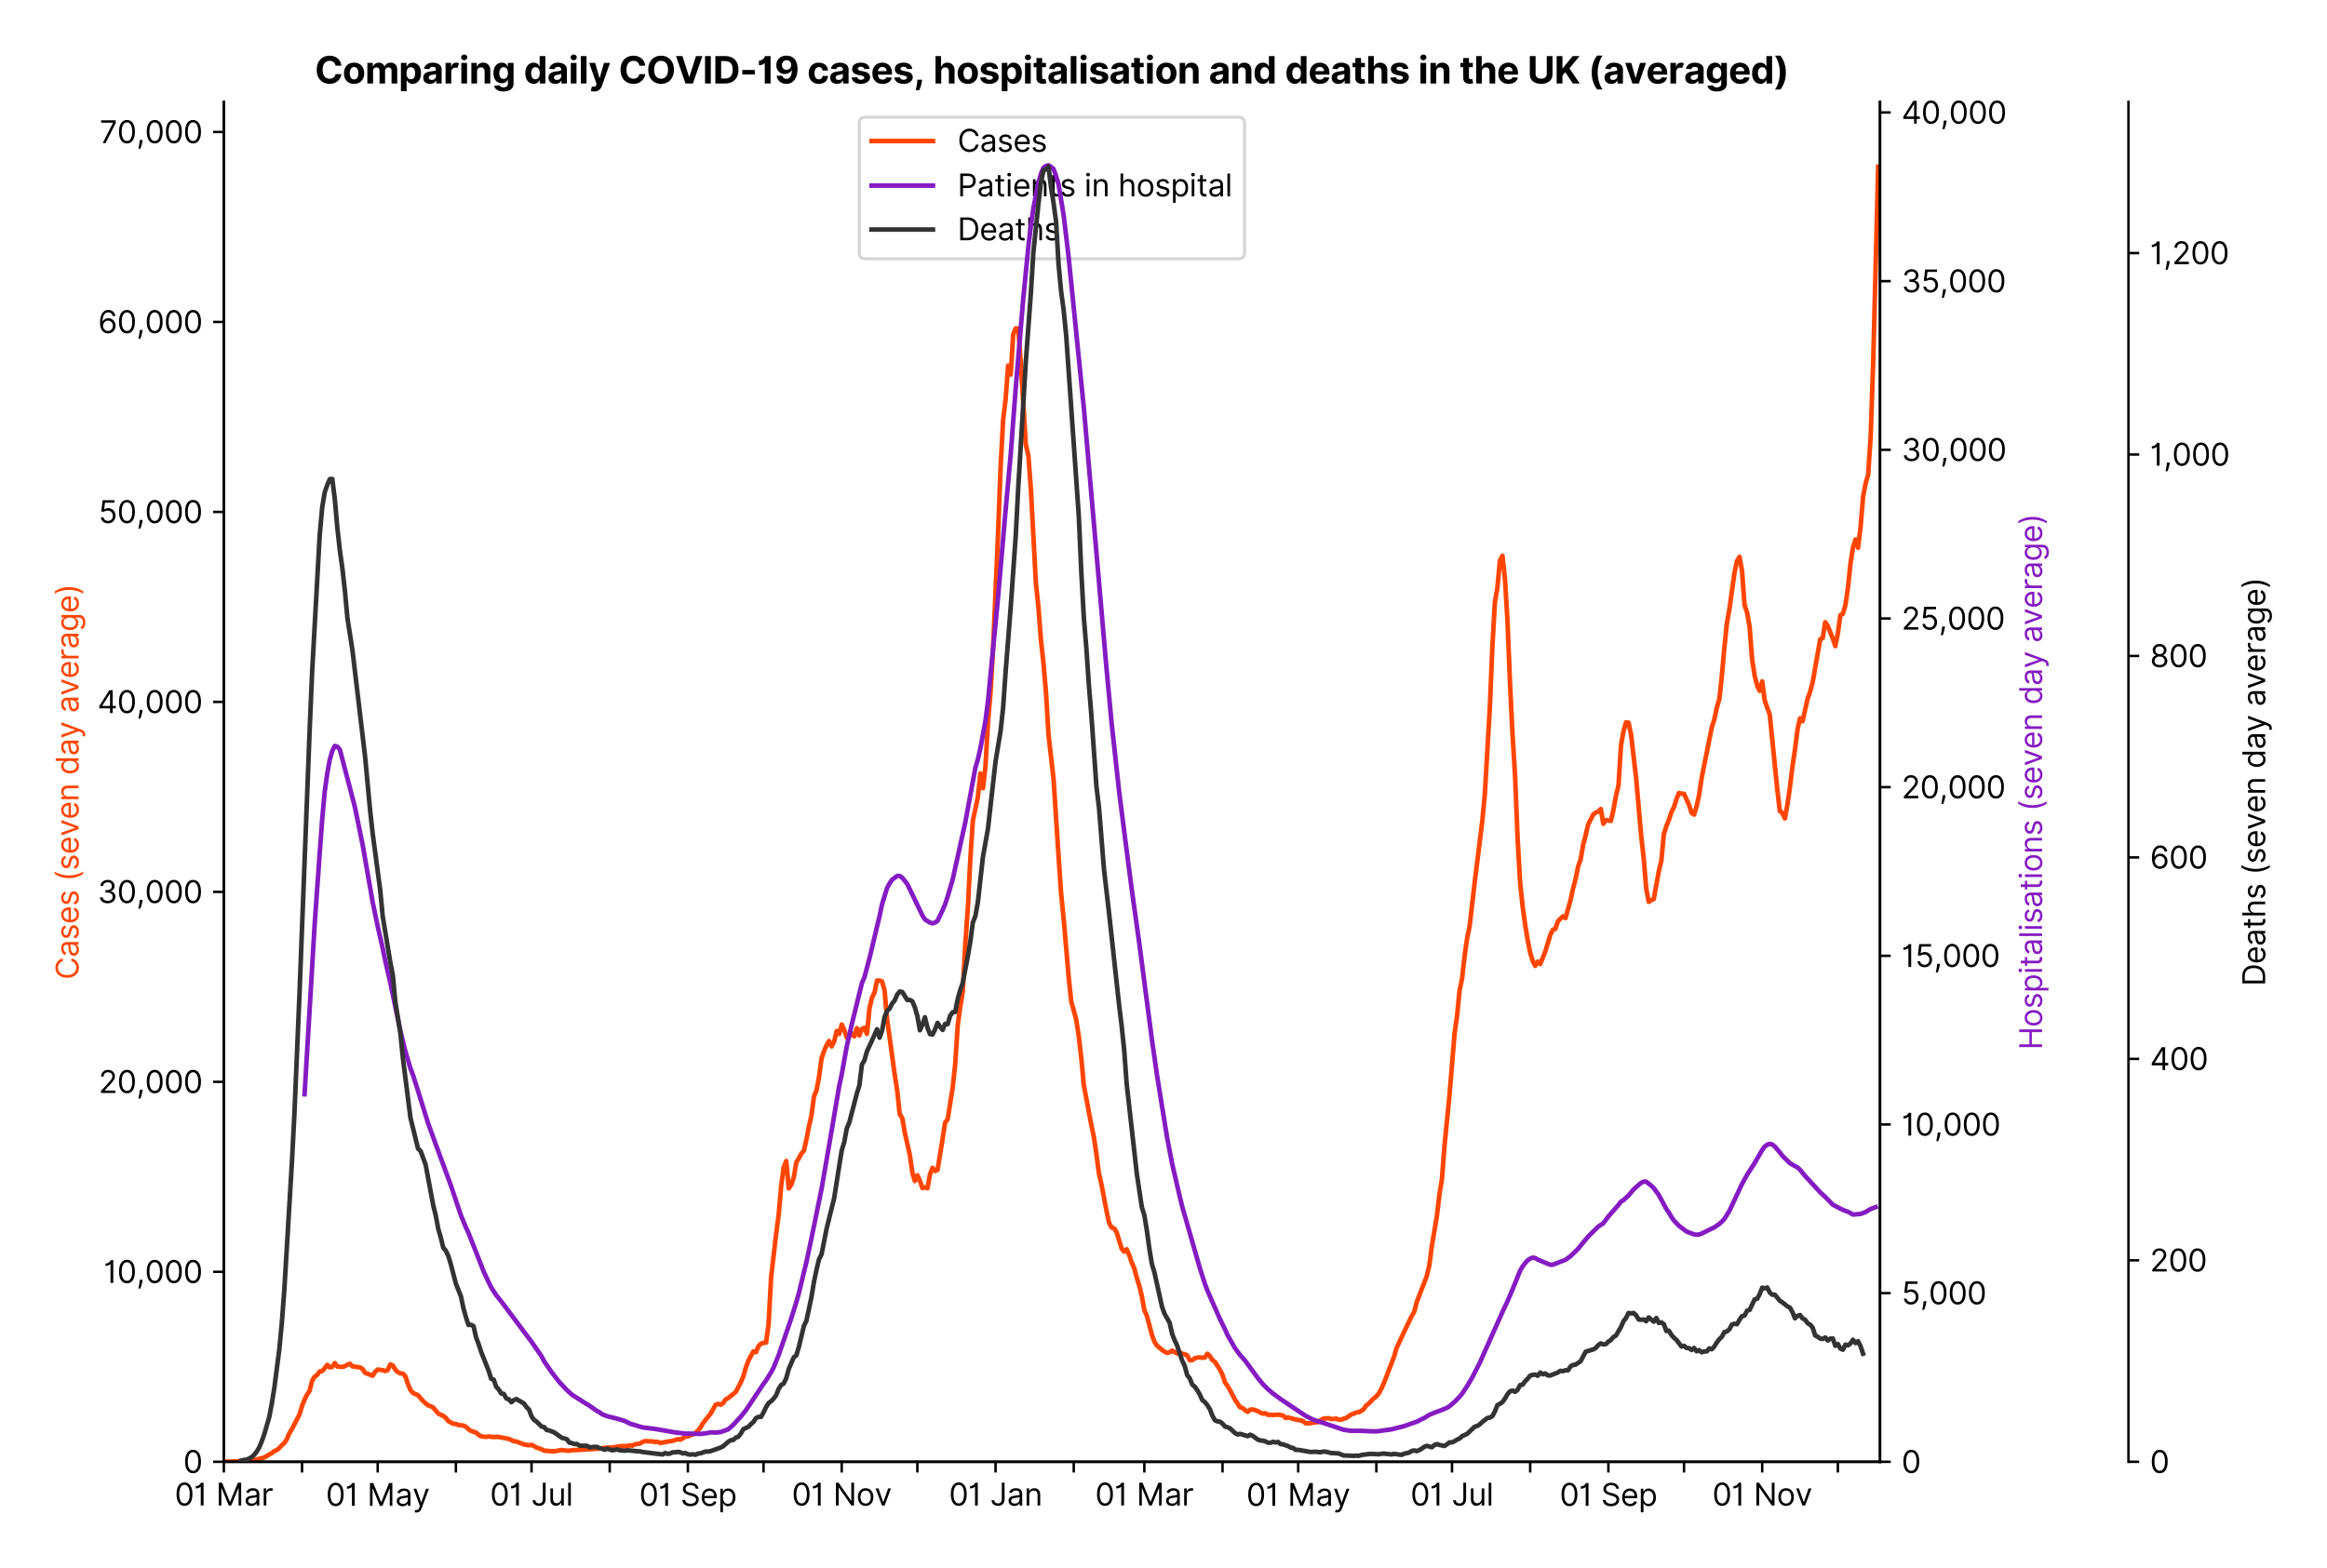 <?xml version="1.0" encoding="utf-8" standalone="no"?>
<!DOCTYPE svg PUBLIC "-//W3C//DTD SVG 1.1//EN"
  "http://www.w3.org/Graphics/SVG/1.1/DTD/svg11.dtd">
<svg xmlns:xlink="http://www.w3.org/1999/xlink" viewBox="0 0 758.731 511.234" xmlns="http://www.w3.org/2000/svg" version="1.1">
 <defs>
  <style type="text/css">*{stroke-linejoin: round; stroke-linecap: butt}</style>
 </defs>
 <g id="figure_1">
  <g id="patch_1">
   <path d="M 0 511.234 
L 758.731 511.234 
L 758.731 0 
L 0 0 
z
" style="fill: #ffffff"/>
  </g>
  <g id="axes_1">
   <g id="patch_2">
    <path d="M 72.992 476.745 
L 612.992 476.745 
L 612.992 33.225 
L 72.992 33.225 
z
" style="fill: #ffffff"/>
   </g>
   <g id="matplotlib.axis_1">
    <g id="xtick_1">
     <g id="line2d_1">
      <defs>
       <path id="m7e53c76af0" d="M 0 0 
L 0 3.5 
" style="stroke: #000000; stroke-width: 0.8"/>
      </defs>
      <g>
       <use xlink:href="#m7e53c76af0" x="72.992" y="476.745" style="stroke: #000000; stroke-width: 0.8"/>
      </g>
     </g>
     <g id="text_1">
      <!-- 01 Mar -->
      <g transform="translate(56.955 491.018)scale(0.1 -0.1)">
       <defs>
        <path id="Inter-Regular-30" d="M 2000 -64 
Q 1230 -64 806 561 
Q 382 1186 382 2327 
Q 382 3459 809 4088 
Q 1236 4718 2000 4718 
Q 2764 4718 3191 4088 
Q 3618 3459 3618 2327 
Q 3618 1186 3194 561 
Q 2771 -64 2000 -64 
z
M 2000 436 
Q 2509 436 2791 927 
Q 3073 1418 3073 2327 
Q 3073 3234 2789 3730 
Q 2505 4227 2000 4227 
Q 1496 4227 1211 3730 
Q 927 3234 927 2327 
Q 927 1418 1210 927 
Q 1493 436 2000 436 
z
" transform="scale(0.016)"/>
        <path id="Inter-Regular-31" d="M 1973 4655 
L 1973 0 
L 1409 0 
L 1409 3836 
L 1373 3836 
Q 1341 3773 1209 3692 
Q 1077 3611 868 3551 
Q 659 3491 391 3491 
L 391 3964 
Q 661 3964 859 4061 
Q 1057 4159 1190 4291 
Q 1323 4423 1392 4529 
Q 1461 4636 1473 4655 
L 1973 4655 
z
" transform="scale(0.016)"/>
        <path id="Inter-Regular-20" transform="scale(0.016)"/>
        <path id="Inter-Regular-4d" d="M 564 4655 
L 1236 4655 
L 2818 791 
L 2873 791 
L 4455 4655 
L 5127 4655 
L 5127 0 
L 4600 0 
L 4600 3536 
L 4555 3536 
L 3100 0 
L 2591 0 
L 1136 3536 
L 1091 3536 
L 1091 0 
L 564 0 
L 564 4655 
z
" transform="scale(0.016)"/>
        <path id="Inter-Regular-61" d="M 1518 -82 
Q 1186 -82 916 44 
Q 646 170 486 410 
Q 327 650 327 991 
Q 327 1291 445 1478 
Q 564 1666 761 1773 
Q 959 1880 1199 1933 
Q 1439 1986 1682 2018 
Q 2000 2059 2199 2080 
Q 2398 2102 2490 2154 
Q 2582 2207 2582 2336 
L 2582 2355 
Q 2582 2691 2399 2877 
Q 2216 3064 1846 3064 
Q 1461 3064 1243 2895 
Q 1025 2727 936 2536 
L 427 2718 
Q 564 3036 792 3214 
Q 1021 3393 1292 3464 
Q 1564 3536 1827 3536 
Q 1996 3536 2215 3496 
Q 2434 3457 2640 3334 
Q 2846 3211 2982 2963 
Q 3118 2716 3118 2300 
L 3118 0 
L 2582 0 
L 2582 473 
L 2555 473 
Q 2500 359 2373 229 
Q 2246 100 2034 9 
Q 1823 -82 1518 -82 
z
M 1600 400 
Q 1918 400 2137 525 
Q 2357 650 2469 847 
Q 2582 1045 2582 1264 
L 2582 1755 
Q 2548 1714 2433 1681 
Q 2318 1648 2169 1624 
Q 2021 1600 1881 1583 
Q 1741 1566 1655 1555 
Q 1446 1527 1265 1467 
Q 1084 1407 974 1287 
Q 864 1168 864 964 
Q 864 684 1072 542 
Q 1280 400 1600 400 
z
" transform="scale(0.016)"/>
        <path id="Inter-Regular-72" d="M 491 0 
L 491 3491 
L 1009 3491 
L 1009 2964 
L 1046 2964 
Q 1139 3223 1389 3384 
Q 1639 3545 1955 3545 
Q 2100 3545 2209 3511 
Q 2318 3477 2400 3418 
L 2218 2964 
Q 2161 2993 2085 3010 
Q 2009 3027 1909 3027 
Q 1527 3027 1277 2794 
Q 1027 2561 1027 2209 
L 1027 0 
L 491 0 
z
" transform="scale(0.016)"/>
       </defs>
       <use xlink:href="#Inter-Regular-30"/>
       <use xlink:href="#Inter-Regular-31" x="62.5"/>
       <use xlink:href="#Inter-Regular-20" x="106.676"/>
       <use xlink:href="#Inter-Regular-4d" x="134.801"/>
       <use xlink:href="#Inter-Regular-61" x="225.994"/>
       <use xlink:href="#Inter-Regular-72" x="282.386"/>
      </g>
     </g>
    </g>
    <g id="xtick_2">
     <g id="line2d_2">
      <g>
       <use xlink:href="#m7e53c76af0" x="98.483" y="476.745" style="stroke: #000000; stroke-width: 0.8"/>
      </g>
     </g>
    </g>
    <g id="xtick_3">
     <g id="line2d_3">
      <g>
       <use xlink:href="#m7e53c76af0" x="123.151" y="476.745" style="stroke: #000000; stroke-width: 0.8"/>
      </g>
     </g>
     <g id="text_2">
      <!-- 01 May -->
      <g transform="translate(106.248 491.117)scale(0.1 -0.1)">
       <defs>
        <path id="Inter-Regular-79" d="M 818 -1355 
Q 682 -1355 575 -1333 
Q 468 -1311 427 -1291 
L 564 -818 
Q 857 -893 1053 -814 
Q 1250 -736 1391 -345 
L 1509 -18 
L 218 3491 
L 800 3491 
L 1764 709 
L 1800 709 
L 2764 3491 
L 3346 3491 
L 1846 -564 
Q 1550 -1355 818 -1355 
z
" transform="scale(0.016)"/>
       </defs>
       <use xlink:href="#Inter-Regular-30"/>
       <use xlink:href="#Inter-Regular-31" x="62.5"/>
       <use xlink:href="#Inter-Regular-20" x="106.676"/>
       <use xlink:href="#Inter-Regular-4d" x="134.801"/>
       <use xlink:href="#Inter-Regular-61" x="225.994"/>
       <use xlink:href="#Inter-Regular-79" x="282.386"/>
      </g>
     </g>
    </g>
    <g id="xtick_4">
     <g id="line2d_4">
      <g>
       <use xlink:href="#m7e53c76af0" x="148.641" y="476.745" style="stroke: #000000; stroke-width: 0.8"/>
      </g>
     </g>
    </g>
    <g id="xtick_5">
     <g id="line2d_5">
      <g>
       <use xlink:href="#m7e53c76af0" x="173.309" y="476.745" style="stroke: #000000; stroke-width: 0.8"/>
      </g>
     </g>
     <g id="text_3">
      <!-- 01 Jul -->
      <g transform="translate(159.765 491.018)scale(0.1 -0.1)">
       <defs>
        <path id="Inter-Regular-4a" d="M 2346 4655 
L 2909 4655 
L 2909 1327 
Q 2909 657 2549 296 
Q 2189 -64 1582 -64 
Q 1200 -64 902 76 
Q 605 216 434 475 
Q 264 734 264 1091 
L 818 1091 
Q 818 795 1034 615 
Q 1250 436 1582 436 
Q 1948 436 2147 664 
Q 2346 893 2346 1327 
L 2346 4655 
z
" transform="scale(0.016)"/>
        <path id="Inter-Regular-75" d="M 2691 1427 
L 2691 3491 
L 3227 3491 
L 3227 0 
L 2691 0 
L 2691 591 
L 2655 591 
Q 2532 325 2273 140 
Q 2014 -45 1618 -45 
Q 1127 -45 809 280 
Q 491 605 491 1273 
L 491 3491 
L 1027 3491 
L 1027 1309 
Q 1027 927 1242 700 
Q 1457 473 1791 473 
Q 1991 473 2199 575 
Q 2407 677 2549 888 
Q 2691 1100 2691 1427 
z
" transform="scale(0.016)"/>
        <path id="Inter-Regular-6c" d="M 1027 4655 
L 1027 0 
L 491 0 
L 491 4655 
L 1027 4655 
z
" transform="scale(0.016)"/>
       </defs>
       <use xlink:href="#Inter-Regular-30"/>
       <use xlink:href="#Inter-Regular-31" x="62.5"/>
       <use xlink:href="#Inter-Regular-20" x="106.676"/>
       <use xlink:href="#Inter-Regular-4a" x="134.801"/>
       <use xlink:href="#Inter-Regular-75" x="189.063"/>
       <use xlink:href="#Inter-Regular-6c" x="247.159"/>
      </g>
     </g>
    </g>
    <g id="xtick_6">
     <g id="line2d_6">
      <g>
       <use xlink:href="#m7e53c76af0" x="198.799" y="476.745" style="stroke: #000000; stroke-width: 0.8"/>
      </g>
     </g>
    </g>
    <g id="xtick_7">
     <g id="line2d_7">
      <g>
       <use xlink:href="#m7e53c76af0" x="224.29" y="476.745" style="stroke: #000000; stroke-width: 0.8"/>
      </g>
     </g>
     <g id="text_4">
      <!-- 01 Sep -->
      <g transform="translate(208.402 491.117)scale(0.1 -0.1)">
       <defs>
        <path id="Inter-Regular-53" d="M 3109 3491 
Q 3068 3836 2777 4027 
Q 2486 4218 2064 4218 
Q 1600 4218 1318 3999 
Q 1036 3780 1036 3445 
Q 1036 3195 1189 3042 
Q 1343 2889 1553 2803 
Q 1764 2718 1936 2673 
L 2409 2545 
Q 2591 2498 2815 2414 
Q 3039 2330 3244 2185 
Q 3450 2041 3584 1816 
Q 3718 1591 3718 1264 
Q 3718 886 3521 581 
Q 3325 277 2949 97 
Q 2573 -82 2036 -82 
Q 1286 -82 845 272 
Q 405 627 364 1200 
L 946 1200 
Q 968 936 1124 764 
Q 1280 593 1519 510 
Q 1759 427 2036 427 
Q 2359 427 2616 533 
Q 2873 639 3023 828 
Q 3173 1018 3173 1273 
Q 3173 1505 3043 1650 
Q 2914 1795 2702 1886 
Q 2491 1977 2246 2045 
L 1673 2209 
Q 1127 2366 809 2657 
Q 491 2948 491 3418 
Q 491 3809 703 4101 
Q 916 4393 1276 4555 
Q 1636 4718 2082 4718 
Q 2532 4718 2882 4558 
Q 3232 4398 3437 4120 
Q 3643 3843 3655 3491 
L 3109 3491 
z
" transform="scale(0.016)"/>
        <path id="Inter-Regular-65" d="M 1955 -73 
Q 1450 -73 1085 151 
Q 721 375 524 778 
Q 327 1182 327 1718 
Q 327 2255 524 2665 
Q 721 3075 1074 3305 
Q 1427 3536 1900 3536 
Q 2173 3536 2439 3445 
Q 2705 3355 2923 3151 
Q 3141 2948 3270 2614 
Q 3400 2280 3400 1791 
L 3400 1564 
L 866 1564 
Q 884 1005 1183 707 
Q 1482 409 1955 409 
Q 2271 409 2498 545 
Q 2725 682 2827 955 
L 3346 809 
Q 3223 414 2854 170 
Q 2486 -73 1955 -73 
z
M 866 2027 
L 2855 2027 
Q 2855 2470 2595 2762 
Q 2336 3055 1900 3055 
Q 1593 3055 1368 2911 
Q 1143 2768 1013 2533 
Q 884 2298 866 2027 
z
" transform="scale(0.016)"/>
        <path id="Inter-Regular-70" d="M 491 -1309 
L 491 3491 
L 1009 3491 
L 1009 2936 
L 1073 2936 
Q 1132 3027 1237 3169 
Q 1343 3311 1542 3423 
Q 1741 3536 2082 3536 
Q 2523 3536 2859 3315 
Q 3196 3095 3384 2690 
Q 3573 2286 3573 1736 
Q 3573 1182 3384 776 
Q 3196 370 2861 148 
Q 2527 -73 2091 -73 
Q 1755 -73 1552 39 
Q 1350 152 1241 296 
Q 1132 441 1073 536 
L 1027 536 
L 1027 -1309 
L 491 -1309 
z
M 1018 1745 
Q 1018 1152 1276 780 
Q 1534 409 2018 409 
Q 2355 409 2581 587 
Q 2807 766 2921 1069 
Q 3036 1373 3036 1745 
Q 3036 2114 2923 2410 
Q 2811 2707 2585 2881 
Q 2359 3055 2018 3055 
Q 1527 3055 1272 2693 
Q 1018 2332 1018 1745 
z
" transform="scale(0.016)"/>
       </defs>
       <use xlink:href="#Inter-Regular-30"/>
       <use xlink:href="#Inter-Regular-31" x="62.5"/>
       <use xlink:href="#Inter-Regular-20" x="106.676"/>
       <use xlink:href="#Inter-Regular-53" x="134.801"/>
       <use xlink:href="#Inter-Regular-65" x="198.58"/>
       <use xlink:href="#Inter-Regular-70" x="256.818"/>
      </g>
     </g>
    </g>
    <g id="xtick_8">
     <g id="line2d_8">
      <g>
       <use xlink:href="#m7e53c76af0" x="248.958" y="476.745" style="stroke: #000000; stroke-width: 0.8"/>
      </g>
     </g>
    </g>
    <g id="xtick_9">
     <g id="line2d_9">
      <g>
       <use xlink:href="#m7e53c76af0" x="274.448" y="476.745" style="stroke: #000000; stroke-width: 0.8"/>
      </g>
     </g>
     <g id="text_5">
      <!-- 01 Nov -->
      <g transform="translate(258.177 491.018)scale(0.1 -0.1)">
       <defs>
        <path id="Inter-Regular-4e" d="M 4255 4655 
L 4255 0 
L 3709 0 
L 1173 3655 
L 1127 3655 
L 1127 0 
L 564 0 
L 564 4655 
L 1109 4655 
L 3655 991 
L 3700 991 
L 3700 4655 
L 4255 4655 
z
" transform="scale(0.016)"/>
        <path id="Inter-Regular-6f" d="M 1909 -73 
Q 1436 -73 1080 152 
Q 725 377 526 781 
Q 327 1186 327 1727 
Q 327 2273 526 2679 
Q 725 3086 1080 3311 
Q 1436 3536 1909 3536 
Q 2382 3536 2737 3311 
Q 3093 3086 3292 2679 
Q 3491 2273 3491 1727 
Q 3491 1186 3292 781 
Q 3093 377 2737 152 
Q 2382 -73 1909 -73 
z
M 1909 409 
Q 2268 409 2500 593 
Q 2732 777 2843 1077 
Q 2955 1377 2955 1727 
Q 2955 2077 2843 2379 
Q 2732 2682 2500 2868 
Q 2268 3055 1909 3055 
Q 1550 3055 1318 2868 
Q 1086 2682 975 2379 
Q 864 2077 864 1727 
Q 864 1377 975 1077 
Q 1086 777 1318 593 
Q 1550 409 1909 409 
z
" transform="scale(0.016)"/>
        <path id="Inter-Regular-76" d="M 3346 3491 
L 2055 0 
L 1509 0 
L 218 3491 
L 800 3491 
L 1764 709 
L 1800 709 
L 2764 3491 
L 3346 3491 
z
" transform="scale(0.016)"/>
       </defs>
       <use xlink:href="#Inter-Regular-30"/>
       <use xlink:href="#Inter-Regular-31" x="62.5"/>
       <use xlink:href="#Inter-Regular-20" x="106.676"/>
       <use xlink:href="#Inter-Regular-4e" x="134.801"/>
       <use xlink:href="#Inter-Regular-6f" x="210.085"/>
       <use xlink:href="#Inter-Regular-76" x="269.744"/>
      </g>
     </g>
    </g>
    <g id="xtick_10">
     <g id="line2d_10">
      <g>
       <use xlink:href="#m7e53c76af0" x="299.116" y="476.745" style="stroke: #000000; stroke-width: 0.8"/>
      </g>
     </g>
    </g>
    <g id="xtick_11">
     <g id="line2d_11">
      <g>
       <use xlink:href="#m7e53c76af0" x="324.607" y="476.745" style="stroke: #000000; stroke-width: 0.8"/>
      </g>
     </g>
     <g id="text_6">
      <!-- 01 Jan -->
      <g transform="translate(309.407 491.018)scale(0.1 -0.1)">
       <defs>
        <path id="Inter-Regular-6e" d="M 1027 2100 
L 1027 0 
L 491 0 
L 491 3491 
L 1009 3491 
L 1009 2945 
L 1055 2945 
Q 1177 3211 1427 3373 
Q 1677 3536 2073 3536 
Q 2602 3536 2928 3211 
Q 3255 2886 3255 2218 
L 3255 0 
L 2718 0 
L 2718 2182 
Q 2718 2593 2504 2824 
Q 2291 3055 1918 3055 
Q 1534 3055 1280 2806 
Q 1027 2557 1027 2100 
z
" transform="scale(0.016)"/>
       </defs>
       <use xlink:href="#Inter-Regular-30"/>
       <use xlink:href="#Inter-Regular-31" x="62.5"/>
       <use xlink:href="#Inter-Regular-20" x="106.676"/>
       <use xlink:href="#Inter-Regular-4a" x="134.801"/>
       <use xlink:href="#Inter-Regular-61" x="189.063"/>
       <use xlink:href="#Inter-Regular-6e" x="245.455"/>
      </g>
     </g>
    </g>
    <g id="xtick_12">
     <g id="line2d_12">
      <g>
       <use xlink:href="#m7e53c76af0" x="350.097" y="476.745" style="stroke: #000000; stroke-width: 0.8"/>
      </g>
     </g>
    </g>
    <g id="xtick_13">
     <g id="line2d_13">
      <g>
       <use xlink:href="#m7e53c76af0" x="373.121" y="476.745" style="stroke: #000000; stroke-width: 0.8"/>
      </g>
     </g>
     <g id="text_7">
      <!-- 01 Mar -->
      <g transform="translate(357.084 491.018)scale(0.1 -0.1)">
       <use xlink:href="#Inter-Regular-30"/>
       <use xlink:href="#Inter-Regular-31" x="62.5"/>
       <use xlink:href="#Inter-Regular-20" x="106.676"/>
       <use xlink:href="#Inter-Regular-4d" x="134.801"/>
       <use xlink:href="#Inter-Regular-61" x="225.994"/>
       <use xlink:href="#Inter-Regular-72" x="282.386"/>
      </g>
     </g>
    </g>
    <g id="xtick_14">
     <g id="line2d_14">
      <g>
       <use xlink:href="#m7e53c76af0" x="398.611" y="476.745" style="stroke: #000000; stroke-width: 0.8"/>
      </g>
     </g>
    </g>
    <g id="xtick_15">
     <g id="line2d_15">
      <g>
       <use xlink:href="#m7e53c76af0" x="423.279" y="476.745" style="stroke: #000000; stroke-width: 0.8"/>
      </g>
     </g>
     <g id="text_8">
      <!-- 01 May -->
      <g transform="translate(406.376 491.117)scale(0.1 -0.1)">
       <use xlink:href="#Inter-Regular-30"/>
       <use xlink:href="#Inter-Regular-31" x="62.5"/>
       <use xlink:href="#Inter-Regular-20" x="106.676"/>
       <use xlink:href="#Inter-Regular-4d" x="134.801"/>
       <use xlink:href="#Inter-Regular-61" x="225.994"/>
       <use xlink:href="#Inter-Regular-79" x="282.386"/>
      </g>
     </g>
    </g>
    <g id="xtick_16">
     <g id="line2d_16">
      <g>
       <use xlink:href="#m7e53c76af0" x="448.769" y="476.745" style="stroke: #000000; stroke-width: 0.8"/>
      </g>
     </g>
    </g>
    <g id="xtick_17">
     <g id="line2d_17">
      <g>
       <use xlink:href="#m7e53c76af0" x="473.437" y="476.745" style="stroke: #000000; stroke-width: 0.8"/>
      </g>
     </g>
     <g id="text_9">
      <!-- 01 Jul -->
      <g transform="translate(459.894 491.018)scale(0.1 -0.1)">
       <use xlink:href="#Inter-Regular-30"/>
       <use xlink:href="#Inter-Regular-31" x="62.5"/>
       <use xlink:href="#Inter-Regular-20" x="106.676"/>
       <use xlink:href="#Inter-Regular-4a" x="134.801"/>
       <use xlink:href="#Inter-Regular-75" x="189.063"/>
       <use xlink:href="#Inter-Regular-6c" x="247.159"/>
      </g>
     </g>
    </g>
    <g id="xtick_18">
     <g id="line2d_18">
      <g>
       <use xlink:href="#m7e53c76af0" x="498.928" y="476.745" style="stroke: #000000; stroke-width: 0.8"/>
      </g>
     </g>
    </g>
    <g id="xtick_19">
     <g id="line2d_19">
      <g>
       <use xlink:href="#m7e53c76af0" x="524.418" y="476.745" style="stroke: #000000; stroke-width: 0.8"/>
      </g>
     </g>
     <g id="text_10">
      <!-- 01 Sep -->
      <g transform="translate(508.531 491.117)scale(0.1 -0.1)">
       <use xlink:href="#Inter-Regular-30"/>
       <use xlink:href="#Inter-Regular-31" x="62.5"/>
       <use xlink:href="#Inter-Regular-20" x="106.676"/>
       <use xlink:href="#Inter-Regular-53" x="134.801"/>
       <use xlink:href="#Inter-Regular-65" x="198.58"/>
       <use xlink:href="#Inter-Regular-70" x="256.818"/>
      </g>
     </g>
    </g>
    <g id="xtick_20">
     <g id="line2d_20">
      <g>
       <use xlink:href="#m7e53c76af0" x="549.086" y="476.745" style="stroke: #000000; stroke-width: 0.8"/>
      </g>
     </g>
    </g>
    <g id="xtick_21">
     <g id="line2d_21">
      <g>
       <use xlink:href="#m7e53c76af0" x="574.577" y="476.745" style="stroke: #000000; stroke-width: 0.8"/>
      </g>
     </g>
     <g id="text_11">
      <!-- 01 Nov -->
      <g transform="translate(558.306 491.018)scale(0.1 -0.1)">
       <use xlink:href="#Inter-Regular-30"/>
       <use xlink:href="#Inter-Regular-31" x="62.5"/>
       <use xlink:href="#Inter-Regular-20" x="106.676"/>
       <use xlink:href="#Inter-Regular-4e" x="134.801"/>
       <use xlink:href="#Inter-Regular-6f" x="210.085"/>
       <use xlink:href="#Inter-Regular-76" x="269.744"/>
      </g>
     </g>
    </g>
    <g id="xtick_22">
     <g id="line2d_22">
      <g>
       <use xlink:href="#m7e53c76af0" x="599.245" y="476.745" style="stroke: #000000; stroke-width: 0.8"/>
      </g>
     </g>
    </g>
   </g>
   <g id="matplotlib.axis_2">
    <g id="ytick_1">
     <g id="line2d_23">
      <defs>
       <path id="m723ed0f6f9" d="M 0 0 
L -3.5 0 
" style="stroke: #000000; stroke-width: 0.8"/>
      </defs>
      <g>
       <use xlink:href="#m723ed0f6f9" x="72.992" y="476.745" style="stroke: #000000; stroke-width: 0.8"/>
      </g>
     </g>
     <g id="text_12">
      <!-- 0 -->
      <g transform="translate(59.742 480.382)scale(0.1 -0.1)">
       <use xlink:href="#Inter-Regular-30"/>
      </g>
     </g>
    </g>
    <g id="ytick_2">
     <g id="line2d_24">
      <g>
       <use xlink:href="#m723ed0f6f9" x="72.992" y="414.787" style="stroke: #000000; stroke-width: 0.8"/>
      </g>
     </g>
     <g id="text_13">
      <!-- 10,000 -->
      <g transform="translate(33.777 418.424)scale(0.1 -0.1)">
       <defs>
        <path id="Inter-Regular-2c" d="M 1291 636 
L 1255 391 
Q 1216 132 1137 -163 
Q 1059 -459 975 -720 
Q 891 -982 836 -1136 
L 427 -1136 
Q 457 -991 504 -752 
Q 552 -514 601 -219 
Q 650 75 682 382 
L 709 636 
L 1291 636 
z
" transform="scale(0.016)"/>
       </defs>
       <use xlink:href="#Inter-Regular-31"/>
       <use xlink:href="#Inter-Regular-30" x="44.176"/>
       <use xlink:href="#Inter-Regular-2c" x="106.676"/>
       <use xlink:href="#Inter-Regular-30" x="134.659"/>
       <use xlink:href="#Inter-Regular-30" x="197.159"/>
       <use xlink:href="#Inter-Regular-30" x="259.659"/>
      </g>
     </g>
    </g>
    <g id="ytick_3">
     <g id="line2d_25">
      <g>
       <use xlink:href="#m723ed0f6f9" x="72.992" y="352.83" style="stroke: #000000; stroke-width: 0.8"/>
      </g>
     </g>
     <g id="text_14">
      <!-- 20,000 -->
      <g transform="translate(32.142 356.466)scale(0.1 -0.1)">
       <defs>
        <path id="Inter-Regular-32" d="M 482 0 
L 482 409 
L 2018 2091 
Q 2289 2386 2464 2605 
Q 2639 2825 2724 3019 
Q 2809 3214 2809 3427 
Q 2809 3795 2553 4011 
Q 2298 4227 1918 4227 
Q 1514 4227 1275 3985 
Q 1036 3743 1036 3345 
L 500 3345 
Q 500 3755 688 4064 
Q 877 4373 1203 4545 
Q 1530 4718 1936 4718 
Q 2346 4718 2661 4545 
Q 2977 4373 3156 4079 
Q 3336 3786 3336 3427 
Q 3336 3170 3244 2926 
Q 3152 2682 2926 2383 
Q 2700 2084 2300 1655 
L 1255 536 
L 1255 500 
L 3418 500 
L 3418 0 
L 482 0 
z
" transform="scale(0.016)"/>
       </defs>
       <use xlink:href="#Inter-Regular-32"/>
       <use xlink:href="#Inter-Regular-30" x="60.511"/>
       <use xlink:href="#Inter-Regular-2c" x="123.011"/>
       <use xlink:href="#Inter-Regular-30" x="150.994"/>
       <use xlink:href="#Inter-Regular-30" x="213.494"/>
       <use xlink:href="#Inter-Regular-30" x="275.994"/>
      </g>
     </g>
    </g>
    <g id="ytick_4">
     <g id="line2d_26">
      <g>
       <use xlink:href="#m723ed0f6f9" x="72.992" y="290.872" style="stroke: #000000; stroke-width: 0.8"/>
      </g>
     </g>
     <g id="text_15">
      <!-- 30,000 -->
      <g transform="translate(31.83 294.509)scale(0.1 -0.1)">
       <defs>
        <path id="Inter-Regular-33" d="M 2055 -64 
Q 1605 -64 1253 90 
Q 902 245 696 521 
Q 491 798 473 1164 
L 1046 1164 
Q 1071 827 1356 631 
Q 1641 436 2046 436 
Q 2493 436 2783 664 
Q 3073 893 3073 1264 
Q 3073 1650 2787 1893 
Q 2502 2136 1973 2136 
L 1600 2136 
L 1600 2636 
L 1973 2636 
Q 2386 2636 2647 2856 
Q 2909 3077 2909 3445 
Q 2909 3798 2679 4012 
Q 2450 4227 2064 4227 
Q 1823 4227 1610 4139 
Q 1398 4052 1264 3887 
Q 1130 3723 1118 3491 
L 573 3491 
Q 586 3857 793 4133 
Q 1000 4409 1335 4563 
Q 1671 4718 2073 4718 
Q 2505 4718 2814 4544 
Q 3123 4370 3289 4086 
Q 3455 3802 3455 3473 
Q 3455 3080 3249 2802 
Q 3043 2525 2691 2418 
L 2691 2382 
Q 3132 2309 3379 2008 
Q 3627 1707 3627 1264 
Q 3627 884 3421 583 
Q 3216 282 2861 109 
Q 2507 -64 2055 -64 
z
" transform="scale(0.016)"/>
       </defs>
       <use xlink:href="#Inter-Regular-33"/>
       <use xlink:href="#Inter-Regular-30" x="63.636"/>
       <use xlink:href="#Inter-Regular-2c" x="126.136"/>
       <use xlink:href="#Inter-Regular-30" x="154.119"/>
       <use xlink:href="#Inter-Regular-30" x="216.619"/>
       <use xlink:href="#Inter-Regular-30" x="279.119"/>
      </g>
     </g>
    </g>
    <g id="ytick_5">
     <g id="line2d_27">
      <g>
       <use xlink:href="#m723ed0f6f9" x="72.992" y="228.914" style="stroke: #000000; stroke-width: 0.8"/>
      </g>
     </g>
     <g id="text_16">
      <!-- 40,000 -->
      <g transform="translate(31.773 232.551)scale(0.1 -0.1)">
       <defs>
        <path id="Inter-Regular-34" d="M 373 955 
L 373 1418 
L 2418 4655 
L 3100 4655 
L 3100 1455 
L 3736 1455 
L 3736 955 
L 3100 955 
L 3100 0 
L 2564 0 
L 2564 955 
L 373 955 
z
M 2564 1455 
L 2564 3936 
L 2527 3936 
L 982 1491 
L 982 1455 
L 2564 1455 
z
" transform="scale(0.016)"/>
       </defs>
       <use xlink:href="#Inter-Regular-34"/>
       <use xlink:href="#Inter-Regular-30" x="64.205"/>
       <use xlink:href="#Inter-Regular-2c" x="126.705"/>
       <use xlink:href="#Inter-Regular-30" x="154.688"/>
       <use xlink:href="#Inter-Regular-30" x="217.188"/>
       <use xlink:href="#Inter-Regular-30" x="279.688"/>
      </g>
     </g>
    </g>
    <g id="ytick_6">
     <g id="line2d_28">
      <g>
       <use xlink:href="#m723ed0f6f9" x="72.992" y="166.957" style="stroke: #000000; stroke-width: 0.8"/>
      </g>
     </g>
     <g id="text_17">
      <!-- 50,000 -->
      <g transform="translate(32.114 170.593)scale(0.1 -0.1)">
       <defs>
        <path id="Inter-Regular-35" d="M 1936 -64 
Q 1536 -64 1216 95 
Q 896 255 702 532 
Q 509 809 491 1164 
L 1036 1164 
Q 1068 848 1324 642 
Q 1580 436 1936 436 
Q 2223 436 2447 570 
Q 2671 705 2799 940 
Q 2927 1175 2927 1473 
Q 2927 1777 2794 2017 
Q 2661 2257 2429 2395 
Q 2198 2534 1900 2536 
Q 1686 2539 1461 2472 
Q 1236 2405 1091 2300 
L 564 2364 
L 846 4655 
L 3264 4655 
L 3264 4155 
L 1318 4155 
L 1155 2782 
L 1182 2782 
Q 1325 2895 1541 2970 
Q 1757 3045 1991 3045 
Q 2418 3045 2753 2842 
Q 3089 2639 3281 2286 
Q 3473 1934 3473 1482 
Q 3473 1036 3274 687 
Q 3075 339 2727 137 
Q 2380 -64 1936 -64 
z
" transform="scale(0.016)"/>
       </defs>
       <use xlink:href="#Inter-Regular-35"/>
       <use xlink:href="#Inter-Regular-30" x="60.795"/>
       <use xlink:href="#Inter-Regular-2c" x="123.295"/>
       <use xlink:href="#Inter-Regular-30" x="151.278"/>
       <use xlink:href="#Inter-Regular-30" x="213.778"/>
       <use xlink:href="#Inter-Regular-30" x="276.278"/>
      </g>
     </g>
    </g>
    <g id="ytick_7">
     <g id="line2d_29">
      <g>
       <use xlink:href="#m723ed0f6f9" x="72.992" y="104.999" style="stroke: #000000; stroke-width: 0.8"/>
      </g>
     </g>
     <g id="text_18">
      <!-- 60,000 -->
      <g transform="translate(31.958 108.636)scale(0.1 -0.1)">
       <defs>
        <path id="Inter-Regular-36" d="M 2027 -64 
Q 1741 -59 1454 45 
Q 1168 150 932 399 
Q 696 648 552 1074 
Q 409 1500 409 2145 
Q 409 3386 861 4056 
Q 1314 4727 2100 4727 
Q 2686 4727 3073 4384 
Q 3461 4041 3546 3491 
L 2991 3491 
Q 2914 3811 2691 4019 
Q 2468 4227 2100 4227 
Q 1559 4227 1249 3755 
Q 939 3284 936 2427 
L 973 2427 
Q 1164 2716 1461 2880 
Q 1759 3045 2118 3045 
Q 2518 3045 2850 2846 
Q 3182 2648 3382 2299 
Q 3582 1950 3582 1500 
Q 3582 1068 3389 710 
Q 3196 352 2847 142 
Q 2498 -68 2027 -64 
z
M 2027 436 
Q 2314 436 2542 579 
Q 2771 723 2903 964 
Q 3036 1205 3036 1500 
Q 3036 1789 2908 2026 
Q 2780 2264 2556 2404 
Q 2332 2545 2046 2545 
Q 1757 2545 1525 2397 
Q 1293 2250 1157 2010 
Q 1021 1770 1018 1491 
Q 1018 1214 1149 973 
Q 1280 732 1508 584 
Q 1736 436 2027 436 
z
" transform="scale(0.016)"/>
       </defs>
       <use xlink:href="#Inter-Regular-36"/>
       <use xlink:href="#Inter-Regular-30" x="62.358"/>
       <use xlink:href="#Inter-Regular-2c" x="124.858"/>
       <use xlink:href="#Inter-Regular-30" x="152.841"/>
       <use xlink:href="#Inter-Regular-30" x="215.341"/>
       <use xlink:href="#Inter-Regular-30" x="277.841"/>
      </g>
     </g>
    </g>
    <g id="ytick_8">
     <g id="line2d_30">
      <g>
       <use xlink:href="#m723ed0f6f9" x="72.992" y="43.041" style="stroke: #000000; stroke-width: 0.8"/>
      </g>
     </g>
     <g id="text_19">
      <!-- 70,000 -->
      <g transform="translate(32.483 46.678)scale(0.1 -0.1)">
       <defs>
        <path id="Inter-Regular-37" d="M 627 0 
L 2709 4118 
L 2709 4155 
L 309 4155 
L 309 4655 
L 3291 4655 
L 3291 4127 
L 1218 0 
L 627 0 
z
" transform="scale(0.016)"/>
       </defs>
       <use xlink:href="#Inter-Regular-37"/>
       <use xlink:href="#Inter-Regular-30" x="57.102"/>
       <use xlink:href="#Inter-Regular-2c" x="119.602"/>
       <use xlink:href="#Inter-Regular-30" x="147.585"/>
       <use xlink:href="#Inter-Regular-30" x="210.085"/>
       <use xlink:href="#Inter-Regular-30" x="272.585"/>
      </g>
     </g>
    </g>
    <g id="text_20">
     <!-- Cases (seven day average) -->
     <g style="fill: #ff4500" transform="translate(25.614 319.49)rotate(-90)scale(0.1 -0.1)">
      <defs>
       <path id="Inter-Regular-43" d="M 4309 3200 
L 3746 3200 
Q 3677 3523 3484 3743 
Q 3291 3964 3018 4077 
Q 2746 4191 2436 4191 
Q 2014 4191 1672 3977 
Q 1330 3764 1128 3348 
Q 927 2932 927 2327 
Q 927 1723 1128 1307 
Q 1330 891 1672 677 
Q 2014 464 2436 464 
Q 2746 464 3018 577 
Q 3291 691 3484 911 
Q 3677 1132 3746 1455 
L 4309 1455 
Q 4223 977 3957 637 
Q 3691 298 3298 117 
Q 2905 -64 2436 -64 
Q 1841 -64 1377 227 
Q 914 518 648 1054 
Q 382 1591 382 2327 
Q 382 3064 648 3600 
Q 914 4136 1377 4427 
Q 1841 4718 2436 4718 
Q 2905 4718 3298 4537 
Q 3691 4357 3957 4017 
Q 4223 3677 4309 3200 
z
" transform="scale(0.016)"/>
       <path id="Inter-Regular-73" d="M 2964 2709 
L 2482 2573 
Q 2411 2755 2245 2914 
Q 2080 3073 1727 3073 
Q 1407 3073 1194 2926 
Q 982 2780 982 2555 
Q 982 2355 1127 2239 
Q 1273 2123 1582 2045 
L 2100 1918 
Q 3027 1691 3027 973 
Q 3027 673 2855 436 
Q 2684 200 2377 63 
Q 2071 -73 1664 -73 
Q 1130 -73 780 159 
Q 430 391 336 836 
L 846 964 
Q 989 400 1655 400 
Q 2030 400 2251 560 
Q 2473 720 2473 945 
Q 2473 1316 1955 1436 
L 1373 1573 
Q 893 1686 669 1926 
Q 446 2166 446 2527 
Q 446 2823 613 3050 
Q 780 3277 1069 3406 
Q 1359 3536 1727 3536 
Q 2246 3536 2542 3309 
Q 2839 3082 2964 2709 
z
" transform="scale(0.016)"/>
       <path id="Inter-Regular-28" d="M 682 1964 
Q 682 2823 906 3544 
Q 1130 4266 1546 4873 
L 2018 4873 
Q 1800 4573 1623 4095 
Q 1446 3618 1341 3061 
Q 1236 2505 1236 1964 
Q 1236 1423 1341 866 
Q 1446 309 1623 -168 
Q 1800 -645 2018 -945 
L 1546 -945 
Q 1130 -339 906 383 
Q 682 1105 682 1964 
z
" transform="scale(0.016)"/>
       <path id="Inter-Regular-64" d="M 1809 -73 
Q 1373 -73 1039 148 
Q 705 370 516 776 
Q 327 1182 327 1736 
Q 327 2286 516 2690 
Q 705 3095 1041 3315 
Q 1377 3536 1818 3536 
Q 2159 3536 2358 3423 
Q 2557 3311 2662 3169 
Q 2768 3027 2827 2936 
L 2873 2936 
L 2873 4655 
L 3409 4655 
L 3409 0 
L 2891 0 
L 2891 536 
L 2827 536 
Q 2768 441 2659 296 
Q 2550 152 2348 39 
Q 2146 -73 1809 -73 
z
M 1882 409 
Q 2366 409 2624 780 
Q 2882 1152 2882 1745 
Q 2882 2332 2627 2693 
Q 2373 3055 1882 3055 
Q 1541 3055 1315 2881 
Q 1089 2707 976 2410 
Q 864 2114 864 1745 
Q 864 1373 978 1069 
Q 1093 766 1319 587 
Q 1546 409 1882 409 
z
" transform="scale(0.016)"/>
       <path id="Inter-Regular-67" d="M 1900 -1382 
Q 1316 -1382 976 -1169 
Q 636 -957 473 -682 
L 900 -382 
Q 973 -477 1084 -601 
Q 1196 -725 1390 -817 
Q 1584 -909 1900 -909 
Q 2323 -909 2598 -704 
Q 2873 -500 2873 -64 
L 2873 645 
L 2827 645 
Q 2768 550 2660 410 
Q 2552 270 2351 162 
Q 2150 55 1809 55 
Q 1386 55 1051 255 
Q 716 455 521 836 
Q 327 1218 327 1764 
Q 327 2300 516 2699 
Q 705 3098 1041 3317 
Q 1377 3536 1818 3536 
Q 2159 3536 2360 3423 
Q 2561 3311 2669 3169 
Q 2777 3027 2836 2936 
L 2891 2936 
L 2891 3491 
L 3409 3491 
L 3409 -100 
Q 3409 -550 3205 -833 
Q 3002 -1116 2660 -1249 
Q 2318 -1382 1900 -1382 
z
M 1882 536 
Q 2366 536 2624 864 
Q 2882 1193 2882 1773 
Q 2882 2339 2627 2697 
Q 2373 3055 1882 3055 
Q 1541 3055 1315 2882 
Q 1089 2709 976 2418 
Q 864 2127 864 1773 
Q 864 1227 1120 881 
Q 1377 536 1882 536 
z
" transform="scale(0.016)"/>
       <path id="Inter-Regular-29" d="M 1638 1940 
Q 1638 1081 1414 359 
Q 1191 -362 775 -969 
L 302 -969 
Q 520 -669 697 -191 
Q 875 286 979 842 
Q 1084 1399 1084 1940 
Q 1084 2481 979 3038 
Q 875 3595 697 4072 
Q 520 4549 302 4849 
L 775 4849 
Q 1191 4243 1414 3521 
Q 1638 2799 1638 1940 
z
" transform="scale(0.016)"/>
      </defs>
      <use xlink:href="#Inter-Regular-43"/>
      <use xlink:href="#Inter-Regular-61" x="72.727"/>
      <use xlink:href="#Inter-Regular-73" x="129.119"/>
      <use xlink:href="#Inter-Regular-65" x="181.392"/>
      <use xlink:href="#Inter-Regular-73" x="239.631"/>
      <use xlink:href="#Inter-Regular-20" x="291.903"/>
      <use xlink:href="#Inter-Regular-28" x="320.028"/>
      <use xlink:href="#Inter-Regular-73" x="356.25"/>
      <use xlink:href="#Inter-Regular-65" x="408.523"/>
      <use xlink:href="#Inter-Regular-76" x="466.761"/>
      <use xlink:href="#Inter-Regular-65" x="522.443"/>
      <use xlink:href="#Inter-Regular-6e" x="580.682"/>
      <use xlink:href="#Inter-Regular-20" x="639.205"/>
      <use xlink:href="#Inter-Regular-64" x="667.33"/>
      <use xlink:href="#Inter-Regular-61" x="729.404"/>
      <use xlink:href="#Inter-Regular-79" x="785.796"/>
      <use xlink:href="#Inter-Regular-20" x="841.477"/>
      <use xlink:href="#Inter-Regular-61" x="869.602"/>
      <use xlink:href="#Inter-Regular-76" x="925.994"/>
      <use xlink:href="#Inter-Regular-65" x="981.676"/>
      <use xlink:href="#Inter-Regular-72" x="1039.915"/>
      <use xlink:href="#Inter-Regular-61" x="1078.267"/>
      <use xlink:href="#Inter-Regular-67" x="1134.659"/>
      <use xlink:href="#Inter-Regular-65" x="1195.597"/>
      <use xlink:href="#Inter-Regular-29" x="1253.835"/>
     </g>
    </g>
   </g>
   <g id="line2d_31">
    <path d="M 53.258 476.742 
L 75.459 476.681 
L 81.215 476.417 
L 82.859 476.181 
L 86.148 475.349 
L 87.793 474.374 
L 88.615 473.925 
L 89.438 473.243 
L 90.26 472.946 
L 91.082 472.225 
L 91.904 471.322 
L 92.727 470.635 
L 93.549 469.32 
L 94.371 467.394 
L 95.193 466.048 
L 97.66 461.305 
L 98.483 458.548 
L 99.305 456.43 
L 100.127 454.853 
L 100.949 453.575 
L 101.772 450.302 
L 102.594 448.994 
L 103.416 448.429 
L 104.238 447.281 
L 105.061 447.145 
L 105.883 446.23 
L 106.705 445.138 
L 107.528 445.944 
L 108.35 445.768 
L 109.172 444.561 
L 109.994 445.676 
L 111.639 445.821 
L 112.461 445.563 
L 113.283 445.065 
L 114.106 444.77 
L 114.928 445.611 
L 117.395 445.967 
L 118.217 446.51 
L 119.039 447.737 
L 121.506 448.663 
L 122.328 447.381 
L 123.151 446.659 
L 124.795 446.864 
L 125.617 447.151 
L 126.44 446.788 
L 127.262 444.987 
L 128.084 445.357 
L 128.907 446.731 
L 129.729 447.536 
L 130.551 447.905 
L 131.373 448 
L 132.196 448.888 
L 133.018 451.427 
L 133.84 453.346 
L 134.662 454.31 
L 136.307 455.024 
L 137.951 456.957 
L 139.596 458.374 
L 140.418 458.615 
L 141.241 459.051 
L 142.885 461.009 
L 144.53 461.776 
L 145.352 462.42 
L 146.174 463.475 
L 147.819 464.349 
L 148.641 464.398 
L 149.463 464.744 
L 151.108 464.942 
L 151.93 465.336 
L 152.752 466.122 
L 153.575 466.662 
L 154.397 466.985 
L 155.219 467.185 
L 156.041 467.953 
L 156.864 468.43 
L 158.508 468.644 
L 159.33 468.477 
L 160.975 468.705 
L 161.797 468.606 
L 162.62 468.648 
L 165.909 469.282 
L 167.553 470.049 
L 168.375 470.138 
L 170.842 471.08 
L 172.487 471.371 
L 173.309 471.215 
L 174.954 472.103 
L 176.598 472.68 
L 177.42 473.097 
L 179.887 473.311 
L 180.709 473.339 
L 183.176 472.881 
L 184.821 473.125 
L 185.643 473.125 
L 186.465 472.97 
L 188.932 472.873 
L 195.51 472.43 
L 197.155 472.182 
L 198.799 472.088 
L 199.622 472.089 
L 201.266 471.822 
L 202.911 471.616 
L 204.555 471.626 
L 205.378 471.345 
L 206.2 471.485 
L 207.022 471.062 
L 208.667 470.8 
L 209.489 470.295 
L 210.311 470.013 
L 212.778 470.108 
L 213.6 470.283 
L 214.423 470.236 
L 215.245 470.597 
L 216.889 470.304 
L 219.356 469.887 
L 221.001 469.371 
L 221.823 469.53 
L 223.468 468.55 
L 224.29 468.452 
L 225.112 468.044 
L 225.934 467.856 
L 227.579 466.644 
L 228.401 465.517 
L 229.223 464.153 
L 231.69 461.055 
L 233.335 458.149 
L 234.157 457.846 
L 234.979 458.136 
L 235.802 457.565 
L 236.624 456.386 
L 237.446 455.964 
L 239.913 453.949 
L 241.557 450.791 
L 242.38 448.855 
L 243.202 445.988 
L 244.024 443.73 
L 245.669 440.708 
L 246.491 440.995 
L 247.313 439.032 
L 248.136 438.209 
L 248.958 437.961 
L 249.78 437.878 
L 250.602 431.833 
L 251.425 416.549 
L 253.069 402.432 
L 253.891 396.189 
L 254.714 386.783 
L 255.536 380.68 
L 256.358 378.649 
L 257.181 387.579 
L 258.003 386.359 
L 258.825 383.977 
L 259.647 379.054 
L 260.47 377.779 
L 261.292 376.198 
L 262.114 375.309 
L 262.936 371.671 
L 263.759 367.394 
L 264.581 363.768 
L 265.403 357.604 
L 266.226 355.602 
L 267.048 351.282 
L 267.87 345.227 
L 268.692 342.742 
L 269.515 340.896 
L 270.337 339.52 
L 271.159 341.279 
L 271.981 339.665 
L 272.804 336.236 
L 273.626 337.207 
L 274.448 334.141 
L 275.27 335.858 
L 276.093 338.395 
L 276.915 337.974 
L 277.737 337.022 
L 278.56 338.011 
L 279.382 335.319 
L 280.204 337.693 
L 281.026 335.568 
L 281.849 335.22 
L 282.671 337.191 
L 283.493 328.933 
L 284.315 325.381 
L 285.138 323.696 
L 285.96 319.811 
L 286.782 319.799 
L 287.605 320.119 
L 288.427 323.076 
L 289.249 332.418 
L 291.716 350.416 
L 292.538 355.65 
L 293.36 363.396 
L 294.183 364.632 
L 295.005 369.376 
L 296.65 376.664 
L 297.472 382.423 
L 298.294 385.185 
L 299.116 383.299 
L 299.939 385.107 
L 300.761 387.475 
L 301.583 387.231 
L 302.405 387.525 
L 303.228 382.996 
L 304.05 380.882 
L 304.872 381.898 
L 305.694 381.537 
L 307.339 371.395 
L 308.161 366.117 
L 308.984 365.077 
L 310.628 354.71 
L 311.45 347.113 
L 312.273 334.35 
L 313.095 328.301 
L 313.917 323.388 
L 314.739 307.916 
L 315.562 296.32 
L 316.384 280.075 
L 317.206 267.616 
L 318.851 259.905 
L 319.673 252.258 
L 320.495 257.062 
L 321.318 249.962 
L 322.14 235.507 
L 322.962 225.961 
L 323.784 211.786 
L 325.429 174.085 
L 326.251 152.41 
L 327.073 137.01 
L 327.896 130.123 
L 328.718 119.237 
L 329.54 122.135 
L 330.363 109.063 
L 331.185 107.106 
L 332.007 107.15 
L 332.829 118.315 
L 334.474 145.028 
L 335.296 148.512 
L 336.118 159.392 
L 337.763 190.311 
L 338.585 197.953 
L 339.408 208.732 
L 340.23 216.362 
L 341.052 225.912 
L 341.874 239.631 
L 343.519 254.136 
L 345.163 279.456 
L 345.986 291.491 
L 346.808 299.644 
L 348.452 318.638 
L 349.275 326.529 
L 350.919 332.581 
L 351.742 337.985 
L 352.564 345.107 
L 353.386 353.927 
L 355.853 366.991 
L 356.675 370.952 
L 357.497 376.43 
L 358.32 382.75 
L 359.142 386.264 
L 360.787 394.962 
L 361.609 398.802 
L 362.431 400.341 
L 363.253 400.603 
L 364.076 401.874 
L 365.72 407.202 
L 366.542 408.209 
L 367.365 407.434 
L 368.187 409.324 
L 369.009 411.785 
L 369.831 413.619 
L 370.654 416.72 
L 371.476 419.351 
L 372.298 422.713 
L 373.121 427.304 
L 373.943 429.161 
L 375.587 435.325 
L 376.41 437.605 
L 377.232 438.839 
L 378.876 440.256 
L 379.699 440.81 
L 380.521 441.216 
L 381.343 441.056 
L 382.166 440.471 
L 383.81 441.413 
L 384.632 441.08 
L 385.455 441.497 
L 386.277 441.646 
L 387.099 442.044 
L 387.921 443.644 
L 388.744 443.597 
L 389.566 442.982 
L 390.388 442.759 
L 391.211 442.683 
L 392.033 442.819 
L 392.855 442.736 
L 393.677 441.51 
L 394.5 442.281 
L 395.322 443.565 
L 396.144 444.174 
L 397.789 446.734 
L 398.611 448.431 
L 399.433 450.896 
L 400.255 452.04 
L 401.078 453.425 
L 402.722 456.57 
L 404.367 458.993 
L 405.189 459.216 
L 406.011 459.954 
L 406.834 460.456 
L 407.656 459.743 
L 408.478 459.661 
L 410.123 460.218 
L 410.945 460.709 
L 411.767 461.048 
L 412.59 460.913 
L 413.412 461.449 
L 414.234 461.403 
L 415.056 461.487 
L 416.701 461.364 
L 418.345 461.642 
L 419.168 462.438 
L 419.99 462.296 
L 423.279 463.15 
L 424.101 463.186 
L 424.924 463.553 
L 425.746 464.207 
L 426.568 464.227 
L 429.035 463.858 
L 429.857 463.77 
L 430.679 463.144 
L 431.502 462.676 
L 433.146 462.513 
L 433.969 462.776 
L 434.791 462.794 
L 435.613 462.656 
L 436.435 462.99 
L 437.258 463.045 
L 438.08 462.681 
L 438.902 462.489 
L 440.547 461.335 
L 441.369 461.062 
L 442.191 460.655 
L 443.013 460.583 
L 443.836 460.155 
L 444.658 459.563 
L 445.48 458.366 
L 446.303 457.743 
L 447.947 456.018 
L 448.769 455.423 
L 449.592 454.405 
L 450.414 452.872 
L 451.236 451.052 
L 454.525 442.51 
L 455.348 439.669 
L 456.992 436.123 
L 460.281 429.214 
L 461.103 427.873 
L 461.926 424.674 
L 465.215 416.16 
L 466.037 412.662 
L 466.859 406.396 
L 468.504 396.633 
L 469.326 389.597 
L 470.148 384.648 
L 470.971 373.818 
L 472.615 357.19 
L 474.26 337.185 
L 475.082 331.33 
L 475.904 323.035 
L 476.727 319.082 
L 477.549 311.741 
L 478.371 306.006 
L 479.193 301.968 
L 480.838 287.749 
L 483.305 267.792 
L 484.127 259.158 
L 485.772 230.689 
L 486.594 210.945 
L 487.416 196.439 
L 488.238 191.589 
L 489.061 182.828 
L 489.883 181.233 
L 490.705 188.887 
L 491.527 202.589 
L 492.35 222.84 
L 493.172 239.646 
L 493.994 252.923 
L 494.816 273.322 
L 495.639 287.811 
L 496.461 295.59 
L 497.283 301.58 
L 498.106 306.582 
L 498.928 310.744 
L 499.75 313.398 
L 500.572 315.009 
L 501.395 313.612 
L 502.217 314.411 
L 503.861 310.291 
L 505.506 304.832 
L 506.328 303.222 
L 507.151 302.956 
L 507.973 300.426 
L 509.617 298.833 
L 510.44 299.434 
L 512.084 293.575 
L 512.906 289.776 
L 513.729 286.68 
L 514.551 282.596 
L 515.373 280.35 
L 516.195 275.479 
L 517.018 272.402 
L 517.84 268.874 
L 519.485 265.642 
L 520.307 264.994 
L 521.129 264.686 
L 521.951 263.851 
L 522.774 268.665 
L 523.596 267.476 
L 525.24 267.725 
L 526.063 264.158 
L 526.885 259.58 
L 527.707 256.203 
L 528.53 243.178 
L 529.352 238.48 
L 530.174 235.575 
L 530.996 235.7 
L 531.819 239.642 
L 533.463 253.688 
L 535.108 272.477 
L 535.93 279.892 
L 536.752 289.719 
L 537.574 294.119 
L 538.397 293.59 
L 539.219 293.202 
L 540.864 284.164 
L 541.686 280.745 
L 542.508 272.071 
L 543.33 269.441 
L 544.153 267.384 
L 544.975 264.901 
L 545.797 263.255 
L 546.619 260.633 
L 547.442 258.631 
L 548.264 258.835 
L 549.086 258.875 
L 550.731 262.544 
L 551.553 265.096 
L 552.375 265.677 
L 553.198 262.908 
L 554.02 259.172 
L 554.842 253.695 
L 558.131 237.248 
L 558.953 234.659 
L 559.776 230.795 
L 560.598 227.992 
L 561.42 220.492 
L 562.243 211.14 
L 563.065 203.235 
L 563.887 198.616 
L 565.532 186.839 
L 566.354 182.974 
L 567.176 181.592 
L 567.998 186.175 
L 568.821 197.318 
L 569.643 199.782 
L 570.465 204.383 
L 571.288 215.152 
L 572.11 220.313 
L 572.932 223.594 
L 573.754 225.323 
L 574.577 222.216 
L 575.399 228.49 
L 577.043 233.106 
L 579.51 257.648 
L 580.333 264.512 
L 581.155 265.174 
L 581.977 266.917 
L 582.799 262.369 
L 583.622 256.752 
L 584.444 249.974 
L 585.266 244.475 
L 586.088 237.941 
L 586.911 234.289 
L 587.733 235.232 
L 589.377 227.916 
L 590.2 225.623 
L 591.022 222.537 
L 593.489 208.494 
L 594.311 208.111 
L 595.133 202.934 
L 595.956 204.15 
L 597.6 208.272 
L 598.422 210.722 
L 599.245 206.564 
L 600.067 200.629 
L 600.889 200.192 
L 601.712 197.288 
L 602.534 191.703 
L 603.356 183.846 
L 604.178 178.558 
L 605.001 175.931 
L 605.823 178.655 
L 606.645 171.919 
L 607.467 161.984 
L 608.29 157.681 
L 609.112 154.847 
L 609.934 142.527 
L 610.756 118.392 
L 612.401 54.345 
L 612.401 54.345 
" clip-path="url(#p4cc6193e7e)" style="fill: none; stroke: #ff4500; stroke-width: 1.5; stroke-linecap: square"/>
   </g>
   <g id="patch_3">
    <path d="M 72.992 476.745 
L 72.992 33.225 
" style="fill: none; stroke: #000000; stroke-width: 0.8; stroke-linejoin: miter; stroke-linecap: square"/>
   </g>
   <g id="patch_4">
    <path d="M 612.992 476.745 
L 612.992 33.225 
" style="fill: none; stroke: #000000; stroke-width: 0.8; stroke-linejoin: miter; stroke-linecap: square"/>
   </g>
   <g id="patch_5">
    <path d="M 72.992 476.745 
L 612.992 476.745 
" style="fill: none; stroke: #000000; stroke-width: 0.8; stroke-linejoin: miter; stroke-linecap: square"/>
   </g>
   <g id="text_21">
    <!-- Comparing daily COVID-19 cases, hospitalisation and deaths in the UK (averaged) -->
    <g transform="translate(102.652 27.225)scale(0.12 -0.12)">
     <defs>
      <path id="Inter-Bold-43" d="M 4511 3025 
L 3516 3025 
Q 3459 3409 3188 3628 
Q 2918 3848 2514 3848 
Q 1973 3848 1647 3451 
Q 1321 3055 1321 2327 
Q 1321 1582 1649 1194 
Q 1977 807 2507 807 
Q 2900 807 3173 1012 
Q 3446 1218 3516 1591 
L 4511 1586 
Q 4459 1159 4207 782 
Q 3955 405 3522 170 
Q 3089 -64 2491 -64 
Q 1868 -64 1378 218 
Q 889 500 606 1034 
Q 323 1568 323 2327 
Q 323 3089 609 3623 
Q 896 4157 1386 4437 
Q 1877 4718 2491 4718 
Q 3030 4718 3463 4519 
Q 3896 4320 4172 3942 
Q 4448 3564 4511 3025 
z
" transform="scale(0.016)"/>
      <path id="Inter-Bold-6f" d="M 1964 -68 
Q 1434 -68 1049 158 
Q 664 384 455 789 
Q 246 1195 246 1732 
Q 246 2273 455 2678 
Q 664 3084 1049 3310 
Q 1434 3536 1964 3536 
Q 2493 3536 2878 3310 
Q 3264 3084 3473 2678 
Q 3682 2273 3682 1732 
Q 3682 1195 3473 789 
Q 3264 384 2878 158 
Q 2493 -68 1964 -68 
z
M 1968 682 
Q 2327 682 2512 982 
Q 2698 1282 2698 1739 
Q 2698 2195 2512 2496 
Q 2327 2798 1968 2798 
Q 1602 2798 1416 2496 
Q 1230 2195 1230 1739 
Q 1230 1282 1416 982 
Q 1602 682 1968 682 
z
" transform="scale(0.016)"/>
      <path id="Inter-Bold-6d" d="M 386 0 
L 386 3491 
L 1309 3491 
L 1309 2875 
L 1350 2875 
Q 1459 3184 1715 3360 
Q 1971 3536 2323 3536 
Q 2682 3536 2934 3358 
Q 3186 3180 3271 2875 
L 3307 2875 
Q 3414 3175 3694 3355 
Q 3975 3536 4359 3536 
Q 4848 3536 5153 3226 
Q 5459 2916 5459 2348 
L 5459 0 
L 4493 0 
L 4493 2157 
Q 4493 2448 4338 2593 
Q 4184 2739 3952 2739 
Q 3689 2739 3541 2570 
Q 3393 2402 3393 2132 
L 3393 0 
L 2455 0 
L 2455 2177 
Q 2455 2434 2308 2586 
Q 2161 2739 1923 2739 
Q 1682 2739 1518 2562 
Q 1355 2386 1355 2095 
L 1355 0 
L 386 0 
z
" transform="scale(0.016)"/>
      <path id="Inter-Bold-70" d="M 386 -1309 
L 386 3491 
L 1341 3491 
L 1341 2905 
L 1384 2905 
Q 1450 3048 1570 3193 
Q 1691 3339 1888 3437 
Q 2086 3536 2377 3536 
Q 2761 3536 3081 3337 
Q 3402 3139 3596 2740 
Q 3791 2341 3791 1741 
Q 3791 1157 3602 756 
Q 3414 355 3093 149 
Q 2773 -57 2375 -57 
Q 2093 -57 1896 36 
Q 1700 130 1576 272 
Q 1452 414 1384 559 
L 1355 559 
L 1355 -1309 
L 386 -1309 
z
M 1334 1745 
Q 1334 1280 1526 997 
Q 1718 714 2068 714 
Q 2425 714 2613 1001 
Q 2802 1289 2802 1745 
Q 2802 2200 2614 2483 
Q 2427 2766 2068 2766 
Q 1716 2766 1525 2490 
Q 1334 2214 1334 1745 
z
" transform="scale(0.016)"/>
      <path id="Inter-Bold-61" d="M 1382 -66 
Q 882 -66 552 195 
Q 223 457 223 975 
Q 223 1366 407 1588 
Q 591 1811 890 1914 
Q 1189 2018 1534 2050 
Q 1989 2095 2184 2145 
Q 2380 2195 2380 2364 
L 2380 2377 
Q 2380 2593 2244 2711 
Q 2109 2830 1861 2830 
Q 1600 2830 1445 2716 
Q 1291 2602 1241 2427 
L 346 2500 
Q 446 2977 842 3256 
Q 1239 3536 1866 3536 
Q 2255 3536 2593 3413 
Q 2932 3291 3140 3030 
Q 3348 2770 3348 2355 
L 3348 0 
L 2430 0 
L 2430 484 
L 2402 484 
Q 2275 241 2021 87 
Q 1768 -66 1382 -66 
z
M 1659 602 
Q 1977 602 2181 787 
Q 2386 973 2386 1248 
L 2386 1618 
Q 2330 1580 2210 1550 
Q 2091 1520 1956 1498 
Q 1821 1477 1714 1461 
Q 1459 1425 1303 1318 
Q 1148 1211 1148 1007 
Q 1148 807 1292 704 
Q 1436 602 1659 602 
z
" transform="scale(0.016)"/>
      <path id="Inter-Bold-72" d="M 386 0 
L 386 3491 
L 1325 3491 
L 1325 2882 
L 1361 2882 
Q 1457 3207 1681 3374 
Q 1905 3541 2200 3541 
Q 2341 3541 2461 3507 
Q 2582 3473 2677 3414 
L 2386 2614 
Q 2318 2648 2237 2671 
Q 2157 2695 2057 2695 
Q 1764 2695 1560 2495 
Q 1357 2295 1355 1975 
L 1355 0 
L 386 0 
z
" transform="scale(0.016)"/>
      <path id="Inter-Bold-69" d="M 386 0 
L 386 3491 
L 1355 3491 
L 1355 0 
L 386 0 
z
M 876 3941 
Q 662 3941 507 4085 
Q 353 4230 353 4432 
Q 353 4634 507 4777 
Q 662 4920 876 4920 
Q 1092 4920 1246 4777 
Q 1401 4634 1401 4432 
Q 1401 4230 1246 4085 
Q 1092 3941 876 3941 
z
" transform="scale(0.016)"/>
      <path id="Inter-Bold-6e" d="M 1355 2018 
L 1355 0 
L 386 0 
L 386 3491 
L 1309 3491 
L 1309 2875 
L 1350 2875 
Q 1468 3180 1739 3358 
Q 2011 3536 2400 3536 
Q 2946 3536 3275 3185 
Q 3605 2834 3605 2223 
L 3605 0 
L 2636 0 
L 2636 2050 
Q 2639 2370 2473 2551 
Q 2307 2732 2016 2732 
Q 1723 2732 1540 2544 
Q 1357 2357 1355 2018 
z
" transform="scale(0.016)"/>
      <path id="Inter-Bold-67" d="M 1959 -1359 
Q 1255 -1359 852 -1082 
Q 450 -805 364 -409 
L 1259 -289 
Q 1318 -430 1489 -547 
Q 1661 -664 1982 -664 
Q 2298 -664 2503 -514 
Q 2709 -364 2709 -20 
L 2709 618 
L 2668 618 
Q 2573 402 2332 226 
Q 2091 50 1673 50 
Q 1280 50 958 234 
Q 636 418 446 795 
Q 257 1173 257 1752 
Q 257 2348 451 2743 
Q 646 3139 967 3337 
Q 1289 3536 1671 3536 
Q 1964 3536 2161 3437 
Q 2359 3339 2482 3193 
Q 2605 3048 2668 2905 
L 2705 2905 
L 2705 3491 
L 3666 3491 
L 3666 -34 
Q 3666 -468 3446 -763 
Q 3227 -1059 2843 -1209 
Q 2459 -1359 1959 -1359 
z
M 1980 777 
Q 2330 777 2522 1036 
Q 2714 1295 2714 1757 
Q 2714 2216 2523 2491 
Q 2332 2766 1980 2766 
Q 1621 2766 1433 2484 
Q 1246 2202 1246 1757 
Q 1246 1305 1434 1041 
Q 1623 777 1980 777 
z
" transform="scale(0.016)"/>
      <path id="Inter-Bold-20" transform="scale(0.016)"/>
      <path id="Inter-Bold-64" d="M 1673 -57 
Q 1275 -57 954 149 
Q 634 355 445 756 
Q 257 1157 257 1741 
Q 257 2341 451 2740 
Q 646 3139 967 3337 
Q 1289 3536 1671 3536 
Q 1964 3536 2160 3437 
Q 2357 3339 2478 3193 
Q 2600 3048 2664 2905 
L 2693 2905 
L 2693 4655 
L 3659 4655 
L 3659 0 
L 2705 0 
L 2705 559 
L 2664 559 
Q 2598 414 2473 272 
Q 2348 130 2151 36 
Q 1955 -57 1673 -57 
z
M 1980 714 
Q 2330 714 2522 997 
Q 2714 1280 2714 1745 
Q 2714 2214 2523 2490 
Q 2332 2766 1980 2766 
Q 1621 2766 1433 2483 
Q 1246 2200 1246 1745 
Q 1246 1289 1434 1001 
Q 1623 714 1980 714 
z
" transform="scale(0.016)"/>
      <path id="Inter-Bold-6c" d="M 1355 4655 
L 1355 0 
L 386 0 
L 386 4655 
L 1355 4655 
z
" transform="scale(0.016)"/>
      <path id="Inter-Bold-79" d="M 950 -1359 
Q 743 -1359 596 -1324 
Q 450 -1289 368 -1252 
L 586 -502 
Q 843 -580 1019 -543 
Q 1196 -507 1298 -268 
L 1361 -100 
L 109 3491 
L 1127 3491 
L 1850 927 
L 1886 927 
L 2616 3491 
L 3641 3491 
L 2277 -400 
Q 2130 -818 1806 -1088 
Q 1482 -1359 950 -1359 
z
" transform="scale(0.016)"/>
      <path id="Inter-Bold-4f" d="M 4682 2327 
Q 4682 1566 4394 1032 
Q 4107 498 3614 217 
Q 3121 -64 2502 -64 
Q 1882 -64 1389 218 
Q 896 500 609 1035 
Q 323 1570 323 2327 
Q 323 3089 609 3623 
Q 896 4157 1389 4437 
Q 1882 4718 2502 4718 
Q 3121 4718 3614 4437 
Q 4107 4157 4394 3623 
Q 4682 3089 4682 2327 
z
M 3684 2327 
Q 3684 3068 3361 3458 
Q 3039 3848 2502 3848 
Q 1966 3848 1643 3458 
Q 1321 3068 1321 2327 
Q 1321 1589 1643 1198 
Q 1966 807 2502 807 
Q 3039 807 3361 1198 
Q 3684 1589 3684 2327 
z
" transform="scale(0.016)"/>
      <path id="Inter-Bold-56" d="M 1246 4655 
L 2371 1118 
L 2414 1118 
L 3541 4655 
L 4632 4655 
L 3027 0 
L 1759 0 
L 152 4655 
L 1246 4655 
z
" transform="scale(0.016)"/>
      <path id="Inter-Bold-49" d="M 1389 4655 
L 1389 0 
L 405 0 
L 405 4655 
L 1389 4655 
z
" transform="scale(0.016)"/>
      <path id="Inter-Bold-44" d="M 2055 0 
L 405 0 
L 405 4655 
L 2068 4655 
Q 2771 4655 3278 4376 
Q 3786 4098 4059 3577 
Q 4332 3057 4332 2332 
Q 4332 1605 4058 1082 
Q 3784 559 3274 279 
Q 2764 0 2055 0 
z
M 1389 843 
L 2014 843 
Q 2671 843 3010 1197 
Q 3350 1552 3350 2332 
Q 3350 3107 3010 3459 
Q 2671 3811 2016 3811 
L 1389 3811 
L 1389 843 
z
" transform="scale(0.016)"/>
      <path id="Inter-Bold-2d" d="M 2561 2295 
L 2561 1527 
L 439 1527 
L 439 2295 
L 2561 2295 
z
" transform="scale(0.016)"/>
      <path id="Inter-Bold-31" d="M 2305 4655 
L 2305 0 
L 1323 0 
L 1323 3450 
L 1280 3450 
Q 1205 3334 961 3219 
Q 718 3105 332 3105 
L 332 3886 
Q 632 3886 857 4019 
Q 1082 4152 1209 4333 
Q 1336 4514 1341 4655 
L 2305 4655 
z
" transform="scale(0.016)"/>
      <path id="Inter-Bold-39" d="M 2061 4732 
Q 2421 4732 2753 4612 
Q 3086 4493 3348 4227 
Q 3611 3961 3766 3523 
Q 3921 3086 3921 2448 
Q 3921 1659 3686 1096 
Q 3452 534 3028 235 
Q 2605 -64 2027 -64 
Q 1561 -64 1204 117 
Q 848 298 631 610 
Q 414 923 368 1314 
L 1339 1314 
Q 1396 1059 1577 919 
Q 1759 780 2027 780 
Q 2482 780 2718 1176 
Q 2955 1573 2957 2264 
L 2925 2264 
Q 2771 1957 2453 1782 
Q 2136 1607 1752 1607 
Q 1341 1607 1016 1801 
Q 691 1995 506 2334 
Q 321 2673 323 3109 
Q 321 3582 539 3949 
Q 757 4316 1149 4525 
Q 1541 4734 2061 4732 
z
M 2068 3959 
Q 1725 3959 1500 3722 
Q 1275 3486 1277 3136 
Q 1275 2791 1496 2555 
Q 1718 2320 2059 2320 
Q 2284 2320 2465 2431 
Q 2646 2543 2751 2729 
Q 2857 2916 2859 3141 
Q 2857 3366 2753 3551 
Q 2650 3736 2473 3847 
Q 2296 3959 2068 3959 
z
" transform="scale(0.016)"/>
      <path id="Inter-Bold-63" d="M 1964 -68 
Q 1427 -68 1042 160 
Q 657 389 451 795 
Q 246 1202 246 1732 
Q 246 2268 453 2674 
Q 661 3080 1045 3308 
Q 1430 3536 1959 3536 
Q 2416 3536 2760 3370 
Q 3105 3205 3303 2905 
Q 3502 2605 3523 2200 
L 2609 2200 
Q 2571 2461 2406 2621 
Q 2241 2782 1975 2782 
Q 1639 2782 1434 2511 
Q 1230 2241 1230 1745 
Q 1230 1245 1433 971 
Q 1636 698 1975 698 
Q 2225 698 2395 849 
Q 2566 1000 2609 1280 
L 3523 1280 
Q 3500 880 3305 575 
Q 3111 270 2770 101 
Q 2430 -68 1964 -68 
z
" transform="scale(0.016)"/>
      <path id="Inter-Bold-73" d="M 3291 2495 
L 2405 2441 
Q 2368 2609 2220 2729 
Q 2073 2850 1821 2850 
Q 1596 2850 1440 2755 
Q 1284 2661 1286 2505 
Q 1284 2380 1385 2293 
Q 1486 2207 1730 2155 
L 2361 2027 
Q 3368 1820 3371 1082 
Q 3371 739 3169 479 
Q 2968 220 2618 76 
Q 2268 -68 1816 -68 
Q 1123 -68 711 221 
Q 300 511 232 1011 
L 1184 1061 
Q 1230 848 1394 739 
Q 1559 630 1818 630 
Q 2073 630 2228 730 
Q 2384 830 2386 984 
Q 2380 1243 1939 1332 
L 1334 1452 
Q 321 1655 325 2450 
Q 323 2955 728 3245 
Q 1134 3536 1805 3536 
Q 2466 3536 2846 3256 
Q 3227 2977 3291 2495 
z
" transform="scale(0.016)"/>
      <path id="Inter-Bold-65" d="M 1977 -68 
Q 1441 -68 1052 151 
Q 664 370 455 773 
Q 246 1177 246 1730 
Q 246 2268 455 2675 
Q 664 3082 1044 3309 
Q 1425 3536 1939 3536 
Q 2400 3536 2771 3340 
Q 3143 3145 3361 2751 
Q 3580 2357 3580 1764 
L 3580 1498 
L 1202 1498 
L 1202 1495 
Q 1202 1105 1416 880 
Q 1630 655 1993 655 
Q 2236 655 2413 757 
Q 2591 859 2664 1059 
L 3559 1000 
Q 3457 514 3041 223 
Q 2625 -68 1977 -68 
z
M 1202 2098 
L 2668 2098 
Q 2666 2409 2468 2611 
Q 2271 2814 1955 2814 
Q 1632 2814 1425 2604 
Q 1218 2395 1202 2098 
z
" transform="scale(0.016)"/>
      <path id="Inter-Bold-2c" d="M 1439 636 
L 1414 386 
Q 1384 86 1301 -212 
Q 1218 -511 1128 -754 
Q 1039 -998 984 -1136 
L 357 -1136 
Q 391 -1002 450 -763 
Q 509 -525 561 -226 
Q 614 73 627 382 
L 639 636 
L 1439 636 
z
" transform="scale(0.016)"/>
      <path id="Inter-Bold-68" d="M 1355 2018 
L 1355 0 
L 386 0 
L 386 4655 
L 1327 4655 
L 1327 2875 
L 1368 2875 
Q 1489 3184 1751 3360 
Q 2014 3536 2411 3536 
Q 2957 3536 3289 3186 
Q 3621 2836 3618 2223 
L 3618 0 
L 2650 0 
L 2650 2050 
Q 2652 2373 2487 2552 
Q 2323 2732 2027 2732 
Q 1732 2732 1544 2544 
Q 1357 2357 1355 2018 
z
" transform="scale(0.016)"/>
      <path id="Inter-Bold-74" d="M 2243 3491 
L 2243 2764 
L 1586 2764 
L 1586 1073 
Q 1586 873 1677 802 
Q 1768 732 1914 732 
Q 1982 732 2050 744 
Q 2118 757 2155 764 
L 2307 43 
Q 2234 20 2102 -10 
Q 1971 -41 1782 -48 
Q 1255 -70 935 181 
Q 616 432 618 945 
L 618 2764 
L 141 2764 
L 141 3491 
L 618 3491 
L 618 4327 
L 1586 4327 
L 1586 3491 
L 2243 3491 
z
" transform="scale(0.016)"/>
      <path id="Inter-Bold-55" d="M 3286 4655 
L 4264 4655 
L 4264 1577 
Q 4264 1050 4016 683 
Q 3768 316 3333 125 
Q 2898 -66 2334 -66 
Q 1771 -66 1334 125 
Q 898 316 651 683 
Q 405 1050 405 1577 
L 405 4655 
L 1389 4655 
L 1389 1611 
Q 1389 1239 1658 1025 
Q 1927 811 2334 811 
Q 2748 811 3017 1025 
Q 3286 1239 3286 1611 
L 3286 4655 
z
" transform="scale(0.016)"/>
      <path id="Inter-Bold-4b" d="M 405 0 
L 405 4655 
L 1389 4655 
L 1389 2602 
L 1450 2602 
L 3125 4655 
L 4305 4655 
L 2577 2570 
L 4325 0 
L 3148 0 
L 1873 1914 
L 1389 1323 
L 1389 0 
L 405 0 
z
" transform="scale(0.016)"/>
      <path id="Inter-Bold-28" d="M 600 1866 
Q 600 3543 1518 4741 
L 2443 4741 
Q 2207 4441 2017 3971 
Q 1827 3502 1717 2953 
Q 1607 2405 1607 1866 
Q 1607 1327 1717 778 
Q 1827 230 2017 -240 
Q 2207 -711 2443 -1011 
L 1518 -1011 
Q 600 186 600 1866 
z
" transform="scale(0.016)"/>
      <path id="Inter-Bold-76" d="M 3641 3491 
L 2421 0 
L 1330 0 
L 109 3491 
L 1132 3491 
L 1857 993 
L 1893 993 
L 2616 3491 
L 3641 3491 
z
" transform="scale(0.016)"/>
      <path id="Inter-Bold-29" d="M 2016 1846 
Q 2016 169 1098 -1029 
L 173 -1029 
Q 409 -729 599 -259 
Q 789 210 899 758 
Q 1009 1307 1009 1846 
Q 1009 2385 899 2933 
Q 789 3482 599 3952 
Q 409 4423 173 4723 
L 1098 4723 
Q 2016 3526 2016 1846 
z
" transform="scale(0.016)"/>
     </defs>
     <use xlink:href="#Inter-Bold-43"/>
     <use xlink:href="#Inter-Bold-6f" x="75.213"/>
     <use xlink:href="#Inter-Bold-6d" x="136.577"/>
     <use xlink:href="#Inter-Bold-70" x="227.77"/>
     <use xlink:href="#Inter-Bold-61" x="291.016"/>
     <use xlink:href="#Inter-Bold-72" x="349.041"/>
     <use xlink:href="#Inter-Bold-69" x="391.904"/>
     <use xlink:href="#Inter-Bold-6e" x="419.105"/>
     <use xlink:href="#Inter-Bold-67" x="481.286"/>
     <use xlink:href="#Inter-Bold-20" x="544.602"/>
     <use xlink:href="#Inter-Bold-64" x="567.791"/>
     <use xlink:href="#Inter-Bold-61" x="631.321"/>
     <use xlink:href="#Inter-Bold-69" x="689.347"/>
     <use xlink:href="#Inter-Bold-6c" x="716.548"/>
     <use xlink:href="#Inter-Bold-79" x="743.75"/>
     <use xlink:href="#Inter-Bold-20" x="802.344"/>
     <use xlink:href="#Inter-Bold-43" x="825.533"/>
     <use xlink:href="#Inter-Bold-4f" x="900.746"/>
     <use xlink:href="#Inter-Bold-56" x="978.942"/>
     <use xlink:href="#Inter-Bold-49" x="1053.729"/>
     <use xlink:href="#Inter-Bold-44" x="1081.783"/>
     <use xlink:href="#Inter-Bold-2d" x="1154.51"/>
     <use xlink:href="#Inter-Bold-31" x="1201.385"/>
     <use xlink:href="#Inter-Bold-39" x="1248.793"/>
     <use xlink:href="#Inter-Bold-20" x="1314.809"/>
     <use xlink:href="#Inter-Bold-63" x="1337.997"/>
     <use xlink:href="#Inter-Bold-61" x="1396.733"/>
     <use xlink:href="#Inter-Bold-73" x="1454.759"/>
     <use xlink:href="#Inter-Bold-65" x="1510.938"/>
     <use xlink:href="#Inter-Bold-73" x="1570.703"/>
     <use xlink:href="#Inter-Bold-2c" x="1626.882"/>
     <use xlink:href="#Inter-Bold-20" x="1657.174"/>
     <use xlink:href="#Inter-Bold-68" x="1680.363"/>
     <use xlink:href="#Inter-Bold-6f" x="1742.792"/>
     <use xlink:href="#Inter-Bold-73" x="1804.155"/>
     <use xlink:href="#Inter-Bold-70" x="1860.334"/>
     <use xlink:href="#Inter-Bold-69" x="1923.58"/>
     <use xlink:href="#Inter-Bold-74" x="1950.782"/>
     <use xlink:href="#Inter-Bold-61" x="1989.631"/>
     <use xlink:href="#Inter-Bold-6c" x="2047.657"/>
     <use xlink:href="#Inter-Bold-69" x="2074.858"/>
     <use xlink:href="#Inter-Bold-73" x="2102.06"/>
     <use xlink:href="#Inter-Bold-61" x="2158.239"/>
     <use xlink:href="#Inter-Bold-74" x="2216.265"/>
     <use xlink:href="#Inter-Bold-69" x="2255.114"/>
     <use xlink:href="#Inter-Bold-6f" x="2282.316"/>
     <use xlink:href="#Inter-Bold-6e" x="2343.679"/>
     <use xlink:href="#Inter-Bold-20" x="2405.86"/>
     <use xlink:href="#Inter-Bold-61" x="2429.049"/>
     <use xlink:href="#Inter-Bold-6e" x="2487.074"/>
     <use xlink:href="#Inter-Bold-64" x="2549.255"/>
     <use xlink:href="#Inter-Bold-20" x="2612.785"/>
     <use xlink:href="#Inter-Bold-64" x="2635.973"/>
     <use xlink:href="#Inter-Bold-65" x="2699.503"/>
     <use xlink:href="#Inter-Bold-61" x="2759.269"/>
     <use xlink:href="#Inter-Bold-74" x="2817.295"/>
     <use xlink:href="#Inter-Bold-68" x="2856.144"/>
     <use xlink:href="#Inter-Bold-73" x="2918.573"/>
     <use xlink:href="#Inter-Bold-20" x="2974.752"/>
     <use xlink:href="#Inter-Bold-69" x="2997.941"/>
     <use xlink:href="#Inter-Bold-6e" x="3025.143"/>
     <use xlink:href="#Inter-Bold-20" x="3087.323"/>
     <use xlink:href="#Inter-Bold-74" x="3110.512"/>
     <use xlink:href="#Inter-Bold-68" x="3149.361"/>
     <use xlink:href="#Inter-Bold-65" x="3211.79"/>
     <use xlink:href="#Inter-Bold-20" x="3271.556"/>
     <use xlink:href="#Inter-Bold-55" x="3294.745"/>
     <use xlink:href="#Inter-Bold-4b" x="3367.685"/>
     <use xlink:href="#Inter-Bold-20" x="3436.648"/>
     <use xlink:href="#Inter-Bold-28" x="3459.837"/>
     <use xlink:href="#Inter-Bold-61" x="3500.746"/>
     <use xlink:href="#Inter-Bold-76" x="3558.772"/>
     <use xlink:href="#Inter-Bold-65" x="3617.366"/>
     <use xlink:href="#Inter-Bold-72" x="3677.131"/>
     <use xlink:href="#Inter-Bold-61" x="3719.994"/>
     <use xlink:href="#Inter-Bold-67" x="3778.019"/>
     <use xlink:href="#Inter-Bold-65" x="3841.336"/>
     <use xlink:href="#Inter-Bold-64" x="3901.102"/>
     <use xlink:href="#Inter-Bold-29" x="3964.631"/>
    </g>
   </g>
   <g id="legend_1">
    <g id="patch_6">
     <path d="M 282.191 84.408 
L 403.794 84.408 
Q 405.794 84.408 405.794 82.408 
L 405.794 40.225 
Q 405.794 38.225 403.794 38.225 
L 282.191 38.225 
Q 280.191 38.225 280.191 40.225 
L 280.191 82.408 
Q 280.191 84.408 282.191 84.408 
z
" style="fill: #ffffff; opacity: 0.8; stroke: #cccccc; stroke-linejoin: miter"/>
    </g>
    <g id="line2d_32">
     <path d="M 284.191 45.998 
L 294.191 45.998 
L 304.191 45.998 
" style="fill: none; stroke: #ff4500; stroke-width: 1.5; stroke-linecap: square"/>
    </g>
    <g id="text_22">
     <!-- Cases -->
     <g transform="translate(312.191 49.498)scale(0.1 -0.1)">
      <use xlink:href="#Inter-Regular-43"/>
      <use xlink:href="#Inter-Regular-61" x="72.727"/>
      <use xlink:href="#Inter-Regular-73" x="129.119"/>
      <use xlink:href="#Inter-Regular-65" x="181.392"/>
      <use xlink:href="#Inter-Regular-73" x="239.631"/>
     </g>
    </g>
    <g id="line2d_33">
     <path d="M 284.191 60.544 
L 294.191 60.544 
L 304.191 60.544 
" style="fill: none; stroke: #851bc2; stroke-width: 1.5; stroke-linecap: square"/>
    </g>
    <g id="text_23">
     <!-- Patients in hospital -->
     <g transform="translate(312.191 64.044)scale(0.1 -0.1)">
      <defs>
       <path id="Inter-Regular-50" d="M 564 0 
L 564 4655 
L 2136 4655 
Q 2684 4655 3033 4458 
Q 3382 4261 3550 3927 
Q 3718 3593 3718 3182 
Q 3718 2770 3551 2434 
Q 3384 2098 3036 1899 
Q 2689 1700 2146 1700 
L 1127 1700 
L 1127 0 
L 564 0 
z
M 1127 2200 
L 2127 2200 
Q 2689 2200 2926 2482 
Q 3164 2764 3164 3182 
Q 3164 3602 2925 3878 
Q 2686 4155 2118 4155 
L 1127 4155 
L 1127 2200 
z
" transform="scale(0.016)"/>
       <path id="Inter-Regular-74" d="M 2009 3491 
L 2009 3036 
L 1264 3036 
L 1264 1000 
Q 1264 773 1331 660 
Q 1398 548 1503 510 
Q 1609 473 1727 473 
Q 1816 473 1873 483 
Q 1930 493 1964 500 
L 2073 18 
Q 2018 -2 1920 -23 
Q 1823 -45 1673 -45 
Q 1446 -45 1228 52 
Q 1011 150 869 350 
Q 727 550 727 855 
L 727 3036 
L 200 3036 
L 200 3491 
L 727 3491 
L 727 4327 
L 1264 4327 
L 1264 3491 
L 2009 3491 
z
" transform="scale(0.016)"/>
       <path id="Inter-Regular-69" d="M 491 0 
L 491 3491 
L 1027 3491 
L 1027 0 
L 491 0 
z
M 764 4073 
Q 607 4073 494 4179 
Q 382 4286 382 4436 
Q 382 4586 494 4693 
Q 607 4800 764 4800 
Q 921 4800 1033 4693 
Q 1146 4586 1146 4436 
Q 1146 4286 1033 4179 
Q 921 4073 764 4073 
z
" transform="scale(0.016)"/>
       <path id="Inter-Regular-68" d="M 1027 2100 
L 1027 0 
L 491 0 
L 491 4655 
L 1027 4655 
L 1027 2945 
L 1073 2945 
Q 1196 3216 1442 3376 
Q 1689 3536 2100 3536 
Q 2636 3536 2963 3213 
Q 3291 2891 3291 2218 
L 3291 0 
L 2755 0 
L 2755 2182 
Q 2755 2598 2540 2826 
Q 2325 3055 1946 3055 
Q 1548 3055 1287 2806 
Q 1027 2557 1027 2100 
z
" transform="scale(0.016)"/>
      </defs>
      <use xlink:href="#Inter-Regular-50"/>
      <use xlink:href="#Inter-Regular-61" x="63.494"/>
      <use xlink:href="#Inter-Regular-74" x="119.886"/>
      <use xlink:href="#Inter-Regular-69" x="156.25"/>
      <use xlink:href="#Inter-Regular-65" x="179.972"/>
      <use xlink:href="#Inter-Regular-6e" x="238.21"/>
      <use xlink:href="#Inter-Regular-74" x="296.733"/>
      <use xlink:href="#Inter-Regular-73" x="333.097"/>
      <use xlink:href="#Inter-Regular-20" x="385.369"/>
      <use xlink:href="#Inter-Regular-69" x="413.494"/>
      <use xlink:href="#Inter-Regular-6e" x="437.216"/>
      <use xlink:href="#Inter-Regular-20" x="495.739"/>
      <use xlink:href="#Inter-Regular-68" x="523.864"/>
      <use xlink:href="#Inter-Regular-6f" x="582.955"/>
      <use xlink:href="#Inter-Regular-73" x="642.614"/>
      <use xlink:href="#Inter-Regular-70" x="694.886"/>
      <use xlink:href="#Inter-Regular-69" x="755.824"/>
      <use xlink:href="#Inter-Regular-74" x="779.546"/>
      <use xlink:href="#Inter-Regular-61" x="815.909"/>
      <use xlink:href="#Inter-Regular-6c" x="872.301"/>
     </g>
    </g>
    <g id="line2d_34">
     <path d="M 284.191 74.862 
L 294.191 74.862 
L 304.191 74.862 
" style="fill: none; stroke: #333333; stroke-width: 1.5; stroke-linecap: square"/>
    </g>
    <g id="text_24">
     <!-- Deaths -->
     <g transform="translate(312.191 78.362)scale(0.1 -0.1)">
      <defs>
       <path id="Inter-Regular-44" d="M 2000 0 
L 564 0 
L 564 4655 
L 2064 4655 
Q 2741 4655 3223 4376 
Q 3705 4098 3961 3578 
Q 4218 3059 4218 2336 
Q 4218 1609 3959 1085 
Q 3700 561 3204 280 
Q 2709 0 2000 0 
z
M 1127 500 
L 1964 500 
Q 2830 500 3251 992 
Q 3673 1484 3673 2336 
Q 3673 3182 3259 3668 
Q 2846 4155 2027 4155 
L 1127 4155 
L 1127 500 
z
" transform="scale(0.016)"/>
      </defs>
      <use xlink:href="#Inter-Regular-44"/>
      <use xlink:href="#Inter-Regular-65" x="71.875"/>
      <use xlink:href="#Inter-Regular-61" x="130.114"/>
      <use xlink:href="#Inter-Regular-74" x="186.506"/>
      <use xlink:href="#Inter-Regular-68" x="222.869"/>
      <use xlink:href="#Inter-Regular-73" x="281.96"/>
     </g>
    </g>
   </g>
  </g>
  <g id="axes_2">
   <g id="matplotlib.axis_3">
    <g id="ytick_9">
     <g id="line2d_35">
      <defs>
       <path id="m26bf958e82" d="M 0 0 
L 3.5 0 
" style="stroke: #000000; stroke-width: 0.8"/>
      </defs>
      <g>
       <use xlink:href="#m26bf958e82" x="612.992" y="476.745" style="stroke: #000000; stroke-width: 0.8"/>
      </g>
     </g>
     <g id="text_25">
      <!-- 0 -->
      <g transform="translate(619.992 480.382)scale(0.1 -0.1)">
       <use xlink:href="#Inter-Regular-30"/>
      </g>
     </g>
    </g>
    <g id="ytick_10">
     <g id="line2d_36">
      <g>
       <use xlink:href="#m26bf958e82" x="612.992" y="421.738" style="stroke: #000000; stroke-width: 0.8"/>
      </g>
     </g>
     <g id="text_26">
      <!-- 5,000 -->
      <g transform="translate(619.992 425.374)scale(0.1 -0.1)">
       <use xlink:href="#Inter-Regular-35"/>
       <use xlink:href="#Inter-Regular-2c" x="60.795"/>
       <use xlink:href="#Inter-Regular-30" x="88.778"/>
       <use xlink:href="#Inter-Regular-30" x="151.278"/>
       <use xlink:href="#Inter-Regular-30" x="213.778"/>
      </g>
     </g>
    </g>
    <g id="ytick_11">
     <g id="line2d_37">
      <g>
       <use xlink:href="#m26bf958e82" x="612.992" y="366.731" style="stroke: #000000; stroke-width: 0.8"/>
      </g>
     </g>
     <g id="text_27">
      <!-- 10,000 -->
      <g transform="translate(619.992 370.367)scale(0.1 -0.1)">
       <use xlink:href="#Inter-Regular-31"/>
       <use xlink:href="#Inter-Regular-30" x="44.176"/>
       <use xlink:href="#Inter-Regular-2c" x="106.676"/>
       <use xlink:href="#Inter-Regular-30" x="134.659"/>
       <use xlink:href="#Inter-Regular-30" x="197.159"/>
       <use xlink:href="#Inter-Regular-30" x="259.659"/>
      </g>
     </g>
    </g>
    <g id="ytick_12">
     <g id="line2d_38">
      <g>
       <use xlink:href="#m26bf958e82" x="612.992" y="311.723" style="stroke: #000000; stroke-width: 0.8"/>
      </g>
     </g>
     <g id="text_28">
      <!-- 15,000 -->
      <g transform="translate(619.992 315.36)scale(0.1 -0.1)">
       <use xlink:href="#Inter-Regular-31"/>
       <use xlink:href="#Inter-Regular-35" x="44.176"/>
       <use xlink:href="#Inter-Regular-2c" x="104.972"/>
       <use xlink:href="#Inter-Regular-30" x="132.955"/>
       <use xlink:href="#Inter-Regular-30" x="195.455"/>
       <use xlink:href="#Inter-Regular-30" x="257.955"/>
      </g>
     </g>
    </g>
    <g id="ytick_13">
     <g id="line2d_39">
      <g>
       <use xlink:href="#m26bf958e82" x="612.992" y="256.716" style="stroke: #000000; stroke-width: 0.8"/>
      </g>
     </g>
     <g id="text_29">
      <!-- 20,000 -->
      <g transform="translate(619.992 260.353)scale(0.1 -0.1)">
       <use xlink:href="#Inter-Regular-32"/>
       <use xlink:href="#Inter-Regular-30" x="60.511"/>
       <use xlink:href="#Inter-Regular-2c" x="123.011"/>
       <use xlink:href="#Inter-Regular-30" x="150.994"/>
       <use xlink:href="#Inter-Regular-30" x="213.494"/>
       <use xlink:href="#Inter-Regular-30" x="275.994"/>
      </g>
     </g>
    </g>
    <g id="ytick_14">
     <g id="line2d_40">
      <g>
       <use xlink:href="#m26bf958e82" x="612.992" y="201.709" style="stroke: #000000; stroke-width: 0.8"/>
      </g>
     </g>
     <g id="text_30">
      <!-- 25,000 -->
      <g transform="translate(619.992 205.346)scale(0.1 -0.1)">
       <use xlink:href="#Inter-Regular-32"/>
       <use xlink:href="#Inter-Regular-35" x="60.511"/>
       <use xlink:href="#Inter-Regular-2c" x="121.307"/>
       <use xlink:href="#Inter-Regular-30" x="149.29"/>
       <use xlink:href="#Inter-Regular-30" x="211.79"/>
       <use xlink:href="#Inter-Regular-30" x="274.29"/>
      </g>
     </g>
    </g>
    <g id="ytick_15">
     <g id="line2d_41">
      <g>
       <use xlink:href="#m26bf958e82" x="612.992" y="146.702" style="stroke: #000000; stroke-width: 0.8"/>
      </g>
     </g>
     <g id="text_31">
      <!-- 30,000 -->
      <g transform="translate(619.992 150.338)scale(0.1 -0.1)">
       <use xlink:href="#Inter-Regular-33"/>
       <use xlink:href="#Inter-Regular-30" x="63.636"/>
       <use xlink:href="#Inter-Regular-2c" x="126.136"/>
       <use xlink:href="#Inter-Regular-30" x="154.119"/>
       <use xlink:href="#Inter-Regular-30" x="216.619"/>
       <use xlink:href="#Inter-Regular-30" x="279.119"/>
      </g>
     </g>
    </g>
    <g id="ytick_16">
     <g id="line2d_42">
      <g>
       <use xlink:href="#m26bf958e82" x="612.992" y="91.694" style="stroke: #000000; stroke-width: 0.8"/>
      </g>
     </g>
     <g id="text_32">
      <!-- 35,000 -->
      <g transform="translate(619.992 95.331)scale(0.1 -0.1)">
       <use xlink:href="#Inter-Regular-33"/>
       <use xlink:href="#Inter-Regular-35" x="63.636"/>
       <use xlink:href="#Inter-Regular-2c" x="124.432"/>
       <use xlink:href="#Inter-Regular-30" x="152.415"/>
       <use xlink:href="#Inter-Regular-30" x="214.915"/>
       <use xlink:href="#Inter-Regular-30" x="277.415"/>
      </g>
     </g>
    </g>
    <g id="ytick_17">
     <g id="line2d_43">
      <g>
       <use xlink:href="#m26bf958e82" x="612.992" y="36.687" style="stroke: #000000; stroke-width: 0.8"/>
      </g>
     </g>
     <g id="text_33">
      <!-- 40,000 -->
      <g transform="translate(619.992 40.324)scale(0.1 -0.1)">
       <use xlink:href="#Inter-Regular-34"/>
       <use xlink:href="#Inter-Regular-30" x="64.205"/>
       <use xlink:href="#Inter-Regular-2c" x="126.705"/>
       <use xlink:href="#Inter-Regular-30" x="154.688"/>
       <use xlink:href="#Inter-Regular-30" x="217.188"/>
       <use xlink:href="#Inter-Regular-30" x="279.688"/>
      </g>
     </g>
    </g>
    <g id="text_34">
     <!-- Hospitalisations (seven day average) -->
     <g style="fill: #851bc2" transform="translate(665.825 342.394)rotate(-90)scale(0.1 -0.1)">
      <defs>
       <path id="Inter-Regular-48" d="M 564 0 
L 564 4655 
L 1127 4655 
L 1127 2582 
L 3609 2582 
L 3609 4655 
L 4173 4655 
L 4173 0 
L 3609 0 
L 3609 2082 
L 1127 2082 
L 1127 0 
L 564 0 
z
" transform="scale(0.016)"/>
      </defs>
      <use xlink:href="#Inter-Regular-48"/>
      <use xlink:href="#Inter-Regular-6f" x="74.006"/>
      <use xlink:href="#Inter-Regular-73" x="133.665"/>
      <use xlink:href="#Inter-Regular-70" x="185.938"/>
      <use xlink:href="#Inter-Regular-69" x="246.875"/>
      <use xlink:href="#Inter-Regular-74" x="270.597"/>
      <use xlink:href="#Inter-Regular-61" x="306.96"/>
      <use xlink:href="#Inter-Regular-6c" x="363.352"/>
      <use xlink:href="#Inter-Regular-69" x="387.074"/>
      <use xlink:href="#Inter-Regular-73" x="410.796"/>
      <use xlink:href="#Inter-Regular-61" x="463.068"/>
      <use xlink:href="#Inter-Regular-74" x="519.46"/>
      <use xlink:href="#Inter-Regular-69" x="555.824"/>
      <use xlink:href="#Inter-Regular-6f" x="579.546"/>
      <use xlink:href="#Inter-Regular-6e" x="639.205"/>
      <use xlink:href="#Inter-Regular-73" x="697.727"/>
      <use xlink:href="#Inter-Regular-20" x="750"/>
      <use xlink:href="#Inter-Regular-28" x="778.125"/>
      <use xlink:href="#Inter-Regular-73" x="814.347"/>
      <use xlink:href="#Inter-Regular-65" x="866.619"/>
      <use xlink:href="#Inter-Regular-76" x="924.858"/>
      <use xlink:href="#Inter-Regular-65" x="980.54"/>
      <use xlink:href="#Inter-Regular-6e" x="1038.779"/>
      <use xlink:href="#Inter-Regular-20" x="1097.301"/>
      <use xlink:href="#Inter-Regular-64" x="1125.426"/>
      <use xlink:href="#Inter-Regular-61" x="1187.5"/>
      <use xlink:href="#Inter-Regular-79" x="1243.892"/>
      <use xlink:href="#Inter-Regular-20" x="1299.574"/>
      <use xlink:href="#Inter-Regular-61" x="1327.699"/>
      <use xlink:href="#Inter-Regular-76" x="1384.091"/>
      <use xlink:href="#Inter-Regular-65" x="1439.773"/>
      <use xlink:href="#Inter-Regular-72" x="1498.012"/>
      <use xlink:href="#Inter-Regular-61" x="1536.364"/>
      <use xlink:href="#Inter-Regular-67" x="1592.756"/>
      <use xlink:href="#Inter-Regular-65" x="1653.693"/>
      <use xlink:href="#Inter-Regular-29" x="1711.932"/>
     </g>
    </g>
   </g>
   <g id="line2d_44">
    <path d="M 99.305 356.873 
L 100.949 329.365 
L 102.594 301.5 
L 104.238 278.334 
L 105.061 267.128 
L 105.883 258.116 
L 106.705 252.22 
L 107.528 247.769 
L 108.35 244.916 
L 109.172 243.271 
L 109.994 243.519 
L 110.817 244.487 
L 114.928 260.172 
L 115.75 263.392 
L 118.217 275.401 
L 121.506 294.201 
L 123.151 302.127 
L 124.795 309.342 
L 125.617 313.374 
L 127.262 320.488 
L 130.551 336.258 
L 132.196 342.956 
L 133.84 348.474 
L 134.662 350.615 
L 136.307 355.809 
L 139.596 366.372 
L 142.063 373.155 
L 146.996 386.591 
L 150.286 396.357 
L 151.93 400.34 
L 152.752 402.099 
L 156.041 410.431 
L 157.686 414.659 
L 159.33 418.186 
L 160.153 419.853 
L 161.797 422.414 
L 163.442 424.449 
L 173.309 437.611 
L 176.598 442.337 
L 177.42 443.986 
L 179.887 447.542 
L 182.354 450.719 
L 184.821 453.345 
L 186.465 454.847 
L 190.577 457.467 
L 192.221 458.476 
L 194.688 460.202 
L 195.51 460.618 
L 196.333 461.242 
L 197.977 461.888 
L 201.266 462.693 
L 203.733 463.449 
L 205.378 464.288 
L 209.489 465.519 
L 213.6 466.034 
L 220.178 467.174 
L 223.468 467.553 
L 225.112 467.567 
L 228.401 467.658 
L 230.868 467.34 
L 231.69 467.141 
L 233.335 467.216 
L 234.979 467.05 
L 237.446 466.151 
L 239.091 464.675 
L 241.557 462.001 
L 243.202 459.946 
L 248.958 451.313 
L 249.78 450.208 
L 251.425 447.533 
L 252.247 446.007 
L 253.891 441.944 
L 258.003 429.946 
L 259.647 424.672 
L 260.47 421.768 
L 262.936 411.596 
L 264.581 403.842 
L 267.87 387.781 
L 271.159 368.734 
L 272.804 359.031 
L 273.626 354.241 
L 274.448 350.4 
L 276.093 341.272 
L 277.737 334.048 
L 281.026 320.649 
L 281.849 318.739 
L 283.493 312.559 
L 285.96 302.216 
L 286.782 298.803 
L 287.605 294.913 
L 289.249 289.57 
L 290.071 288.08 
L 290.894 286.879 
L 292.538 285.673 
L 293.36 285.697 
L 294.183 286.253 
L 295.827 288.312 
L 300.761 298.551 
L 301.583 299.878 
L 303.228 300.899 
L 304.05 301.135 
L 304.872 300.876 
L 305.694 300.32 
L 307.339 296.826 
L 308.161 294.907 
L 308.984 292.427 
L 310.628 286.816 
L 314.739 268.209 
L 318.029 250.423 
L 318.851 247.593 
L 319.673 244.03 
L 321.318 235.109 
L 322.14 228.727 
L 325.429 194.731 
L 327.896 166.234 
L 329.54 148.316 
L 331.185 126.533 
L 333.652 97.255 
L 335.296 80.517 
L 336.118 73.672 
L 336.941 67.884 
L 338.585 59.584 
L 339.408 56.653 
L 340.23 54.686 
L 341.052 54.109 
L 341.874 53.912 
L 342.697 54.41 
L 343.519 55.1 
L 344.341 57.455 
L 345.163 60.197 
L 346.808 70.218 
L 348.452 84.039 
L 353.386 132.986 
L 360.787 218.04 
L 362.431 235.68 
L 364.898 258.187 
L 367.365 277.462 
L 369.009 290.058 
L 371.476 307.706 
L 375.587 339.034 
L 377.232 350.543 
L 380.521 370.921 
L 382.166 379.488 
L 384.632 390.074 
L 385.455 393.472 
L 391.211 413.548 
L 392.855 418.69 
L 393.677 420.883 
L 395.322 424.645 
L 397.789 430.218 
L 399.433 433.574 
L 400.255 435.447 
L 402.722 439.739 
L 404.367 441.952 
L 406.011 443.8 
L 407.656 446.065 
L 410.123 449.421 
L 411.767 451.415 
L 413.412 453.07 
L 415.056 454.461 
L 417.523 456.279 
L 425.746 461.791 
L 428.213 463.032 
L 430.679 463.804 
L 434.791 465.171 
L 438.08 466.305 
L 440.547 466.654 
L 442.191 466.654 
L 443.836 466.654 
L 447.125 466.8 
L 448.769 466.834 
L 453.703 466.166 
L 457.814 465.118 
L 461.926 463.669 
L 463.57 462.833 
L 464.392 462.449 
L 466.037 461.433 
L 467.682 460.75 
L 470.148 459.82 
L 471.793 459.143 
L 472.615 458.624 
L 474.26 457.219 
L 475.904 455.517 
L 476.727 454.544 
L 478.371 452.042 
L 480.016 449.282 
L 482.482 444.448 
L 489.883 427.883 
L 491.527 424.386 
L 493.172 420.537 
L 495.639 414.43 
L 496.461 413.04 
L 497.283 411.929 
L 498.106 411.019 
L 498.928 410.494 
L 499.75 410.163 
L 500.572 410.307 
L 501.395 410.802 
L 504.684 412.179 
L 505.506 412.489 
L 506.328 412.467 
L 510.44 410.859 
L 512.084 409.677 
L 513.729 408.091 
L 514.551 407.255 
L 517.84 403.265 
L 521.129 400.027 
L 522.774 398.954 
L 524.418 396.735 
L 527.707 392.977 
L 528.53 391.881 
L 529.352 391.405 
L 530.996 389.867 
L 532.641 387.926 
L 534.285 386.44 
L 535.108 385.78 
L 535.93 385.356 
L 536.752 385.389 
L 538.397 386.704 
L 539.219 387.484 
L 540.864 389.735 
L 543.33 394.31 
L 544.153 395.46 
L 544.975 396.911 
L 545.797 398.078 
L 547.442 399.777 
L 549.909 401.654 
L 552.375 402.594 
L 553.198 402.675 
L 554.02 402.611 
L 554.842 402.316 
L 558.131 400.678 
L 558.953 400.302 
L 560.598 399.155 
L 561.42 398.426 
L 562.243 397.541 
L 563.887 394.908 
L 567.998 386.125 
L 569.643 383.134 
L 572.11 379.31 
L 574.577 375.054 
L 575.399 373.935 
L 576.221 373.319 
L 577.043 373.056 
L 577.866 373.261 
L 578.688 373.932 
L 580.333 375.848 
L 581.155 376.934 
L 583.622 379.366 
L 585.266 380.325 
L 586.088 380.735 
L 586.911 381.504 
L 588.555 383.516 
L 593.489 388.854 
L 595.133 390.371 
L 597.6 392.909 
L 598.422 393.297 
L 600.067 394.196 
L 601.712 394.93 
L 602.534 395.183 
L 604.178 396.117 
L 606.645 395.906 
L 608.29 395.292 
L 609.934 394.288 
L 611.579 393.695 
L 611.579 393.695 
" clip-path="url(#p4cc6193e7e)" style="fill: none; stroke: #851bc2; stroke-width: 1.5; stroke-linecap: square"/>
   </g>
   <g id="patch_7">
    <path d="M 72.992 476.745 
L 72.992 33.225 
" style="fill: none; stroke: #000000; stroke-width: 0.8; stroke-linejoin: miter; stroke-linecap: square"/>
   </g>
   <g id="patch_8">
    <path d="M 612.992 476.745 
L 612.992 33.225 
" style="fill: none; stroke: #000000; stroke-width: 0.8; stroke-linejoin: miter; stroke-linecap: square"/>
   </g>
   <g id="patch_9">
    <path d="M 72.992 476.745 
L 612.992 476.745 
" style="fill: none; stroke: #000000; stroke-width: 0.8; stroke-linejoin: miter; stroke-linecap: square"/>
   </g>
  </g>
  <g id="axes_3">
   <g id="matplotlib.axis_4">
    <g id="ytick_18">
     <g id="line2d_45">
      <g>
       <use xlink:href="#m26bf958e82" x="693.992" y="476.745" style="stroke: #000000; stroke-width: 0.8"/>
      </g>
     </g>
     <g id="text_35">
      <!-- 0 -->
      <g transform="translate(700.992 480.382)scale(0.1 -0.1)">
       <use xlink:href="#Inter-Regular-30"/>
      </g>
     </g>
    </g>
    <g id="ytick_19">
     <g id="line2d_46">
      <g>
       <use xlink:href="#m26bf958e82" x="693.992" y="411.043" style="stroke: #000000; stroke-width: 0.8"/>
      </g>
     </g>
     <g id="text_36">
      <!-- 200 -->
      <g transform="translate(700.992 414.679)scale(0.1 -0.1)">
       <use xlink:href="#Inter-Regular-32"/>
       <use xlink:href="#Inter-Regular-30" x="60.511"/>
       <use xlink:href="#Inter-Regular-30" x="123.011"/>
      </g>
     </g>
    </g>
    <g id="ytick_20">
     <g id="line2d_47">
      <g>
       <use xlink:href="#m26bf958e82" x="693.992" y="345.34" style="stroke: #000000; stroke-width: 0.8"/>
      </g>
     </g>
     <g id="text_37">
      <!-- 400 -->
      <g transform="translate(700.992 348.977)scale(0.1 -0.1)">
       <use xlink:href="#Inter-Regular-34"/>
       <use xlink:href="#Inter-Regular-30" x="64.205"/>
       <use xlink:href="#Inter-Regular-30" x="126.705"/>
      </g>
     </g>
    </g>
    <g id="ytick_21">
     <g id="line2d_48">
      <g>
       <use xlink:href="#m26bf958e82" x="693.992" y="279.638" style="stroke: #000000; stroke-width: 0.8"/>
      </g>
     </g>
     <g id="text_38">
      <!-- 600 -->
      <g transform="translate(700.992 283.274)scale(0.1 -0.1)">
       <use xlink:href="#Inter-Regular-36"/>
       <use xlink:href="#Inter-Regular-30" x="62.358"/>
       <use xlink:href="#Inter-Regular-30" x="124.858"/>
      </g>
     </g>
    </g>
    <g id="ytick_22">
     <g id="line2d_49">
      <g>
       <use xlink:href="#m26bf958e82" x="693.992" y="213.935" style="stroke: #000000; stroke-width: 0.8"/>
      </g>
     </g>
     <g id="text_39">
      <!-- 800 -->
      <g transform="translate(700.992 217.572)scale(0.1 -0.1)">
       <defs>
        <path id="Inter-Regular-38" d="M 1973 -64 
Q 1505 -64 1147 103 
Q 789 270 589 564 
Q 389 859 391 1236 
Q 389 1532 507 1783 
Q 625 2034 830 2203 
Q 1036 2373 1291 2418 
L 1291 2445 
Q 957 2532 759 2821 
Q 561 3111 564 3482 
Q 561 3836 743 4115 
Q 925 4395 1244 4556 
Q 1564 4718 1973 4718 
Q 2377 4718 2695 4556 
Q 3014 4395 3197 4115 
Q 3380 3836 3382 3482 
Q 3380 3111 3181 2821 
Q 2982 2532 2655 2445 
L 2655 2418 
Q 2907 2373 3109 2203 
Q 3311 2034 3431 1783 
Q 3552 1532 3555 1236 
Q 3552 859 3351 564 
Q 3150 270 2794 103 
Q 2439 -64 1973 -64 
z
M 1973 436 
Q 2446 436 2722 662 
Q 2998 889 3000 1264 
Q 2998 1527 2864 1729 
Q 2730 1932 2499 2048 
Q 2268 2164 1973 2164 
Q 1675 2164 1442 2048 
Q 1209 1932 1076 1729 
Q 943 1527 946 1264 
Q 943 889 1218 662 
Q 1493 436 1973 436 
z
M 1973 2645 
Q 2348 2645 2591 2864 
Q 2834 3084 2836 3445 
Q 2834 3800 2596 4013 
Q 2359 4227 1973 4227 
Q 1582 4227 1344 4013 
Q 1107 3800 1109 3445 
Q 1107 3084 1349 2864 
Q 1591 2645 1973 2645 
z
" transform="scale(0.016)"/>
       </defs>
       <use xlink:href="#Inter-Regular-38"/>
       <use xlink:href="#Inter-Regular-30" x="61.648"/>
       <use xlink:href="#Inter-Regular-30" x="124.148"/>
      </g>
     </g>
    </g>
    <g id="ytick_23">
     <g id="line2d_50">
      <g>
       <use xlink:href="#m26bf958e82" x="693.992" y="148.233" style="stroke: #000000; stroke-width: 0.8"/>
      </g>
     </g>
     <g id="text_40">
      <!-- 1,000 -->
      <g transform="translate(700.992 151.869)scale(0.1 -0.1)">
       <use xlink:href="#Inter-Regular-31"/>
       <use xlink:href="#Inter-Regular-2c" x="44.176"/>
       <use xlink:href="#Inter-Regular-30" x="72.159"/>
       <use xlink:href="#Inter-Regular-30" x="134.659"/>
       <use xlink:href="#Inter-Regular-30" x="197.159"/>
      </g>
     </g>
    </g>
    <g id="ytick_24">
     <g id="line2d_51">
      <g>
       <use xlink:href="#m26bf958e82" x="693.992" y="82.53" style="stroke: #000000; stroke-width: 0.8"/>
      </g>
     </g>
     <g id="text_41">
      <!-- 1,200 -->
      <g transform="translate(700.992 86.167)scale(0.1 -0.1)">
       <use xlink:href="#Inter-Regular-31"/>
       <use xlink:href="#Inter-Regular-2c" x="44.176"/>
       <use xlink:href="#Inter-Regular-32" x="72.159"/>
       <use xlink:href="#Inter-Regular-30" x="132.67"/>
       <use xlink:href="#Inter-Regular-30" x="195.171"/>
      </g>
     </g>
    </g>
    <g id="text_42">
     <!-- Deaths (seven day average) -->
     <g transform="translate(738.572 321.605)rotate(-90)scale(0.1 -0.1)">
      <use xlink:href="#Inter-Regular-44"/>
      <use xlink:href="#Inter-Regular-65" x="71.875"/>
      <use xlink:href="#Inter-Regular-61" x="130.114"/>
      <use xlink:href="#Inter-Regular-74" x="186.506"/>
      <use xlink:href="#Inter-Regular-68" x="222.869"/>
      <use xlink:href="#Inter-Regular-73" x="281.96"/>
      <use xlink:href="#Inter-Regular-20" x="334.233"/>
      <use xlink:href="#Inter-Regular-28" x="362.358"/>
      <use xlink:href="#Inter-Regular-73" x="398.58"/>
      <use xlink:href="#Inter-Regular-65" x="450.852"/>
      <use xlink:href="#Inter-Regular-76" x="509.091"/>
      <use xlink:href="#Inter-Regular-65" x="564.773"/>
      <use xlink:href="#Inter-Regular-6e" x="623.011"/>
      <use xlink:href="#Inter-Regular-20" x="681.534"/>
      <use xlink:href="#Inter-Regular-64" x="709.659"/>
      <use xlink:href="#Inter-Regular-61" x="771.733"/>
      <use xlink:href="#Inter-Regular-79" x="828.125"/>
      <use xlink:href="#Inter-Regular-20" x="883.807"/>
      <use xlink:href="#Inter-Regular-61" x="911.932"/>
      <use xlink:href="#Inter-Regular-76" x="968.324"/>
      <use xlink:href="#Inter-Regular-65" x="1024.006"/>
      <use xlink:href="#Inter-Regular-72" x="1082.245"/>
      <use xlink:href="#Inter-Regular-61" x="1120.597"/>
      <use xlink:href="#Inter-Regular-67" x="1176.989"/>
      <use xlink:href="#Inter-Regular-65" x="1237.926"/>
      <use xlink:href="#Inter-Regular-29" x="1296.165"/>
     </g>
    </g>
   </g>
   <g id="line2d_52">
    <path d="M 78.748 476.323 
L 79.57 476.135 
L 80.393 476.088 
L 82.037 475.243 
L 82.859 474.492 
L 83.682 473.46 
L 84.504 472.099 
L 85.326 470.128 
L 86.148 467.828 
L 87.793 462.15 
L 88.615 457.785 
L 89.438 452.717 
L 91.082 439.999 
L 91.904 431.316 
L 92.727 420.288 
L 95.193 378.848 
L 96.016 362.798 
L 97.66 323.893 
L 100.949 238.386 
L 101.772 219.097 
L 104.238 174.56 
L 105.061 165.409 
L 105.883 160.528 
L 106.705 158.182 
L 107.528 156.258 
L 108.35 156.211 
L 109.172 162.875 
L 109.994 172.167 
L 110.817 179.535 
L 111.639 185.401 
L 112.461 192.722 
L 113.283 201.592 
L 114.928 212.152 
L 119.039 246.786 
L 120.684 264.338 
L 121.506 271.8 
L 123.973 290.338 
L 124.795 298.926 
L 127.262 313.85 
L 128.084 318.073 
L 128.907 326.756 
L 130.551 336.986 
L 131.373 345.199 
L 133.84 364.581 
L 136.307 374.625 
L 137.129 375.375 
L 138.774 379.834 
L 141.241 393.021 
L 142.063 396.353 
L 142.885 400.718 
L 143.707 403.581 
L 144.53 406.913 
L 145.352 407.898 
L 146.174 409.635 
L 146.996 412.31 
L 148.641 418.645 
L 150.286 422.775 
L 151.108 426.67 
L 151.93 429.627 
L 152.752 432.114 
L 153.575 432.067 
L 154.397 432.49 
L 155.219 436.15 
L 156.041 438.309 
L 156.864 440.843 
L 159.33 447.085 
L 160.153 449.666 
L 160.975 449.948 
L 161.797 452.294 
L 162.62 453.186 
L 163.442 454.5 
L 164.264 454.594 
L 165.086 456.096 
L 165.909 456.377 
L 166.731 457.316 
L 167.553 456.612 
L 168.375 456.283 
L 170.842 457.738 
L 171.665 458.911 
L 172.487 459.709 
L 173.309 461.915 
L 174.131 463.088 
L 174.954 463.651 
L 176.598 465.247 
L 177.42 465.435 
L 178.243 466.373 
L 179.065 466.514 
L 180.709 467.171 
L 183.176 468.908 
L 184.821 469.377 
L 185.643 470.503 
L 186.465 470.644 
L 187.288 470.973 
L 188.11 470.926 
L 188.932 471.489 
L 191.399 471.536 
L 192.221 472.052 
L 193.866 471.864 
L 194.688 471.911 
L 195.51 472.287 
L 197.155 472.803 
L 197.977 472.474 
L 199.622 472.991 
L 201.266 472.709 
L 202.089 472.991 
L 203.733 473.131 
L 204.555 472.991 
L 207.844 473.319 
L 208.667 473.319 
L 209.489 473.554 
L 216.067 474.352 
L 216.889 473.882 
L 217.712 474.164 
L 218.534 474.023 
L 219.356 473.648 
L 220.178 473.648 
L 221.001 473.507 
L 221.823 473.648 
L 222.645 474.023 
L 223.468 473.882 
L 224.29 474.305 
L 225.112 474.398 
L 225.934 474.305 
L 226.757 474.445 
L 227.579 474.07 
L 228.401 473.976 
L 230.046 473.413 
L 230.868 473.413 
L 231.69 473.272 
L 234.979 472.099 
L 235.802 471.677 
L 237.446 470.222 
L 238.268 469.705 
L 239.091 469.612 
L 239.913 468.861 
L 240.735 468.579 
L 241.557 467.547 
L 242.38 466.092 
L 244.024 465.341 
L 244.847 464.449 
L 245.669 463.745 
L 246.491 462.478 
L 247.313 462.103 
L 248.136 462.103 
L 248.958 460.648 
L 249.78 458.911 
L 250.602 457.597 
L 251.425 456.987 
L 252.247 456.143 
L 253.069 455.063 
L 253.891 452.951 
L 254.714 451.684 
L 255.536 451.215 
L 256.358 449.478 
L 257.181 446.475 
L 258.825 442.674 
L 259.647 442.017 
L 260.47 439.295 
L 262.114 432.443 
L 262.936 430.753 
L 264.581 423.01 
L 265.403 418.082 
L 266.226 414.093 
L 267.048 410.667 
L 267.87 409.071 
L 269.515 400.718 
L 271.981 390.769 
L 273.626 380.303 
L 274.448 375.188 
L 275.27 372.513 
L 276.093 368.054 
L 276.915 366.083 
L 279.382 356.65 
L 280.204 354.022 
L 281.026 347.217 
L 281.849 345.809 
L 282.671 342.9 
L 284.315 339.333 
L 285.96 335.672 
L 286.782 338.441 
L 287.605 336.142 
L 288.427 331.636 
L 289.249 329.712 
L 290.071 328.914 
L 290.894 327.272 
L 291.716 326.286 
L 292.538 324.362 
L 293.36 323.377 
L 294.183 323.517 
L 295.827 326.145 
L 296.65 326.099 
L 297.472 326.568 
L 298.294 328.492 
L 299.116 331.402 
L 299.939 336.001 
L 300.761 334.124 
L 301.583 331.777 
L 302.405 335.156 
L 303.228 337.268 
L 304.05 337.409 
L 304.872 335.719 
L 305.694 333.607 
L 306.517 334.875 
L 307.339 335.907 
L 308.161 333.936 
L 308.984 334.03 
L 309.806 331.261 
L 310.628 330.135 
L 311.45 330.041 
L 312.273 325.77 
L 313.095 322.907 
L 313.917 320.514 
L 315.562 311.879 
L 316.384 307.045 
L 317.206 300.85 
L 318.029 298.738 
L 318.851 294.139 
L 320.495 279.45 
L 322.14 270.205 
L 324.607 248.335 
L 326.251 238.386 
L 327.073 230.783 
L 327.896 219.05 
L 329.54 198.073 
L 331.185 174.748 
L 332.007 158.98 
L 334.474 117.916 
L 336.118 95.717 
L 336.941 82.248 
L 338.585 66.48 
L 339.408 59.44 
L 340.23 55.592 
L 341.052 55.217 
L 341.874 54.325 
L 342.697 61.083 
L 343.519 66.245 
L 344.341 72.299 
L 345.163 86.378 
L 345.986 95.06 
L 346.808 101.114 
L 347.63 109.374 
L 351.742 168.225 
L 352.564 186.528 
L 353.386 201.358 
L 354.208 211.307 
L 355.031 223.368 
L 355.853 233.364 
L 357.497 256.501 
L 358.32 263.259 
L 359.964 283.58 
L 361.609 297.753 
L 364.898 327.882 
L 365.72 334.546 
L 366.542 342.43 
L 367.365 353.553 
L 370.654 382.744 
L 372.298 393.678 
L 373.121 396.353 
L 373.943 401.328 
L 374.765 407.288 
L 375.587 412.263 
L 376.41 414.985 
L 378.876 426.154 
L 379.699 428.454 
L 381.343 431.363 
L 382.166 434.977 
L 382.988 437.089 
L 383.81 438.825 
L 385.455 443.753 
L 386.277 445.489 
L 387.099 448.493 
L 387.921 449.525 
L 388.744 451.59 
L 389.566 452.247 
L 390.388 453.421 
L 391.211 454.829 
L 392.033 456.659 
L 392.855 457.269 
L 393.677 458.301 
L 394.5 459.615 
L 395.322 461.774 
L 396.144 463.229 
L 396.966 463.558 
L 397.789 463.651 
L 398.611 464.308 
L 399.433 465.247 
L 400.255 465.482 
L 401.078 465.857 
L 402.722 467.406 
L 403.545 467.828 
L 404.367 467.641 
L 406.834 468.391 
L 407.656 467.922 
L 408.478 468.298 
L 410.123 469.518 
L 410.945 469.799 
L 411.767 469.846 
L 412.59 470.081 
L 413.412 470.503 
L 414.234 470.55 
L 415.056 470.222 
L 415.879 470.456 
L 416.701 470.269 
L 417.523 470.973 
L 418.345 471.066 
L 419.99 471.63 
L 420.812 472.099 
L 421.634 472.24 
L 422.457 472.85 
L 423.279 472.85 
L 427.39 473.554 
L 429.035 473.46 
L 429.857 473.601 
L 430.679 473.601 
L 431.502 473.413 
L 432.324 473.46 
L 433.969 473.882 
L 436.435 474.023 
L 438.08 474.68 
L 440.547 474.774 
L 441.369 474.821 
L 442.191 474.727 
L 443.013 474.821 
L 443.836 474.539 
L 446.303 474.211 
L 447.125 474.164 
L 448.769 474.258 
L 449.592 474.305 
L 450.414 474.117 
L 451.236 474.07 
L 453.703 474.352 
L 454.525 474.164 
L 456.992 474.492 
L 457.814 474.117 
L 459.459 473.741 
L 460.281 473.225 
L 461.103 473.038 
L 461.926 473.272 
L 462.748 472.944 
L 463.57 472.474 
L 464.392 471.864 
L 465.215 471.536 
L 466.859 472.005 
L 467.682 471.301 
L 468.504 470.973 
L 469.326 471.254 
L 470.971 471.583 
L 471.793 471.066 
L 472.615 470.409 
L 473.437 470.409 
L 474.26 470.034 
L 475.082 469.518 
L 475.904 469.142 
L 476.727 468.391 
L 478.371 467.641 
L 480.838 465.294 
L 481.66 465.059 
L 482.482 464.543 
L 483.305 463.745 
L 484.949 462.478 
L 485.772 462.337 
L 486.594 461.868 
L 487.416 460.319 
L 488.238 458.254 
L 489.061 457.832 
L 489.883 457.269 
L 490.705 456.143 
L 491.527 454.688 
L 492.35 453.749 
L 493.172 453.514 
L 493.994 453.937 
L 494.816 453.28 
L 495.639 451.731 
L 496.461 451.59 
L 497.283 450.464 
L 498.106 449.666 
L 498.928 448.634 
L 499.75 448.399 
L 500.572 448.305 
L 501.395 448.681 
L 502.217 447.648 
L 503.039 448.211 
L 503.861 447.93 
L 504.684 448.587 
L 505.506 448.587 
L 507.973 447.601 
L 508.795 447.085 
L 509.617 447.179 
L 510.44 446.897 
L 511.262 446.897 
L 512.084 445.63 
L 512.906 445.161 
L 513.729 445.067 
L 515.373 443.941 
L 517.018 440.843 
L 519.485 440.092 
L 520.307 439.623 
L 521.129 438.684 
L 521.951 438.121 
L 522.774 438.497 
L 523.596 438.356 
L 524.418 437.558 
L 525.24 437.042 
L 526.063 436.056 
L 526.885 435.587 
L 528.53 432.771 
L 529.352 430.894 
L 530.174 429.862 
L 530.996 428.219 
L 531.819 428.36 
L 532.641 428.219 
L 533.463 428.97 
L 534.285 430.331 
L 535.108 430.425 
L 535.93 430.331 
L 536.752 430.894 
L 537.574 429.674 
L 539.219 431.035 
L 540.041 429.862 
L 540.864 431.457 
L 541.686 431.269 
L 542.508 431.88 
L 543.33 434.085 
L 544.153 433.991 
L 544.975 435.352 
L 545.797 436.291 
L 546.619 436.995 
L 548.264 439.154 
L 549.086 438.919 
L 549.909 439.623 
L 550.731 439.67 
L 551.553 440.28 
L 552.375 439.623 
L 553.198 440.702 
L 554.02 440.327 
L 554.842 441.031 
L 555.664 440.749 
L 556.487 440.749 
L 557.309 439.764 
L 558.131 440.045 
L 558.953 439.154 
L 559.776 437.84 
L 560.598 436.76 
L 561.42 435.963 
L 562.243 434.461 
L 563.065 434.226 
L 563.887 433.522 
L 564.709 431.973 
L 565.532 431.739 
L 566.354 431.88 
L 567.176 430.425 
L 567.998 429.251 
L 568.821 429.064 
L 569.643 427.468 
L 570.465 427.233 
L 572.11 423.761 
L 572.932 423.573 
L 573.754 422.071 
L 574.577 419.959 
L 575.399 420.194 
L 576.221 419.912 
L 577.043 421.555 
L 577.866 422.259 
L 578.688 422.259 
L 580.333 424.23 
L 581.155 424.746 
L 582.799 426.06 
L 583.622 426.483 
L 584.444 427.937 
L 585.266 429.955 
L 586.088 429.158 
L 586.911 428.876 
L 587.733 430.002 
L 588.555 430.378 
L 589.377 431.551 
L 590.2 432.02 
L 591.022 432.959 
L 591.844 435.54 
L 592.667 435.963 
L 593.489 436.573 
L 594.311 436.666 
L 595.133 436.197 
L 595.956 437.183 
L 596.778 436.573 
L 597.6 436.526 
L 598.422 438.919 
L 599.245 438.356 
L 600.067 439.811 
L 600.889 440.186 
L 601.712 438.544 
L 602.534 438.778 
L 603.356 438.168 
L 604.178 436.948 
L 605.001 438.027 
L 605.823 437.417 
L 606.645 439.06 
L 607.467 441.5 
L 607.467 441.5 
" clip-path="url(#p4cc6193e7e)" style="fill: none; stroke: #333333; stroke-width: 1.5; stroke-linecap: square"/>
   </g>
   <g id="patch_10">
    <path d="M 693.992 476.745 
L 693.992 33.225 
" style="fill: none; stroke: #000000; stroke-width: 0.8; stroke-linejoin: miter; stroke-linecap: square"/>
   </g>
  </g>
 </g>
 <defs>
  <clipPath id="p4cc6193e7e">
   <rect x="72.992" y="33.225" width="540" height="443.52"/>
  </clipPath>
 </defs>
</svg>
